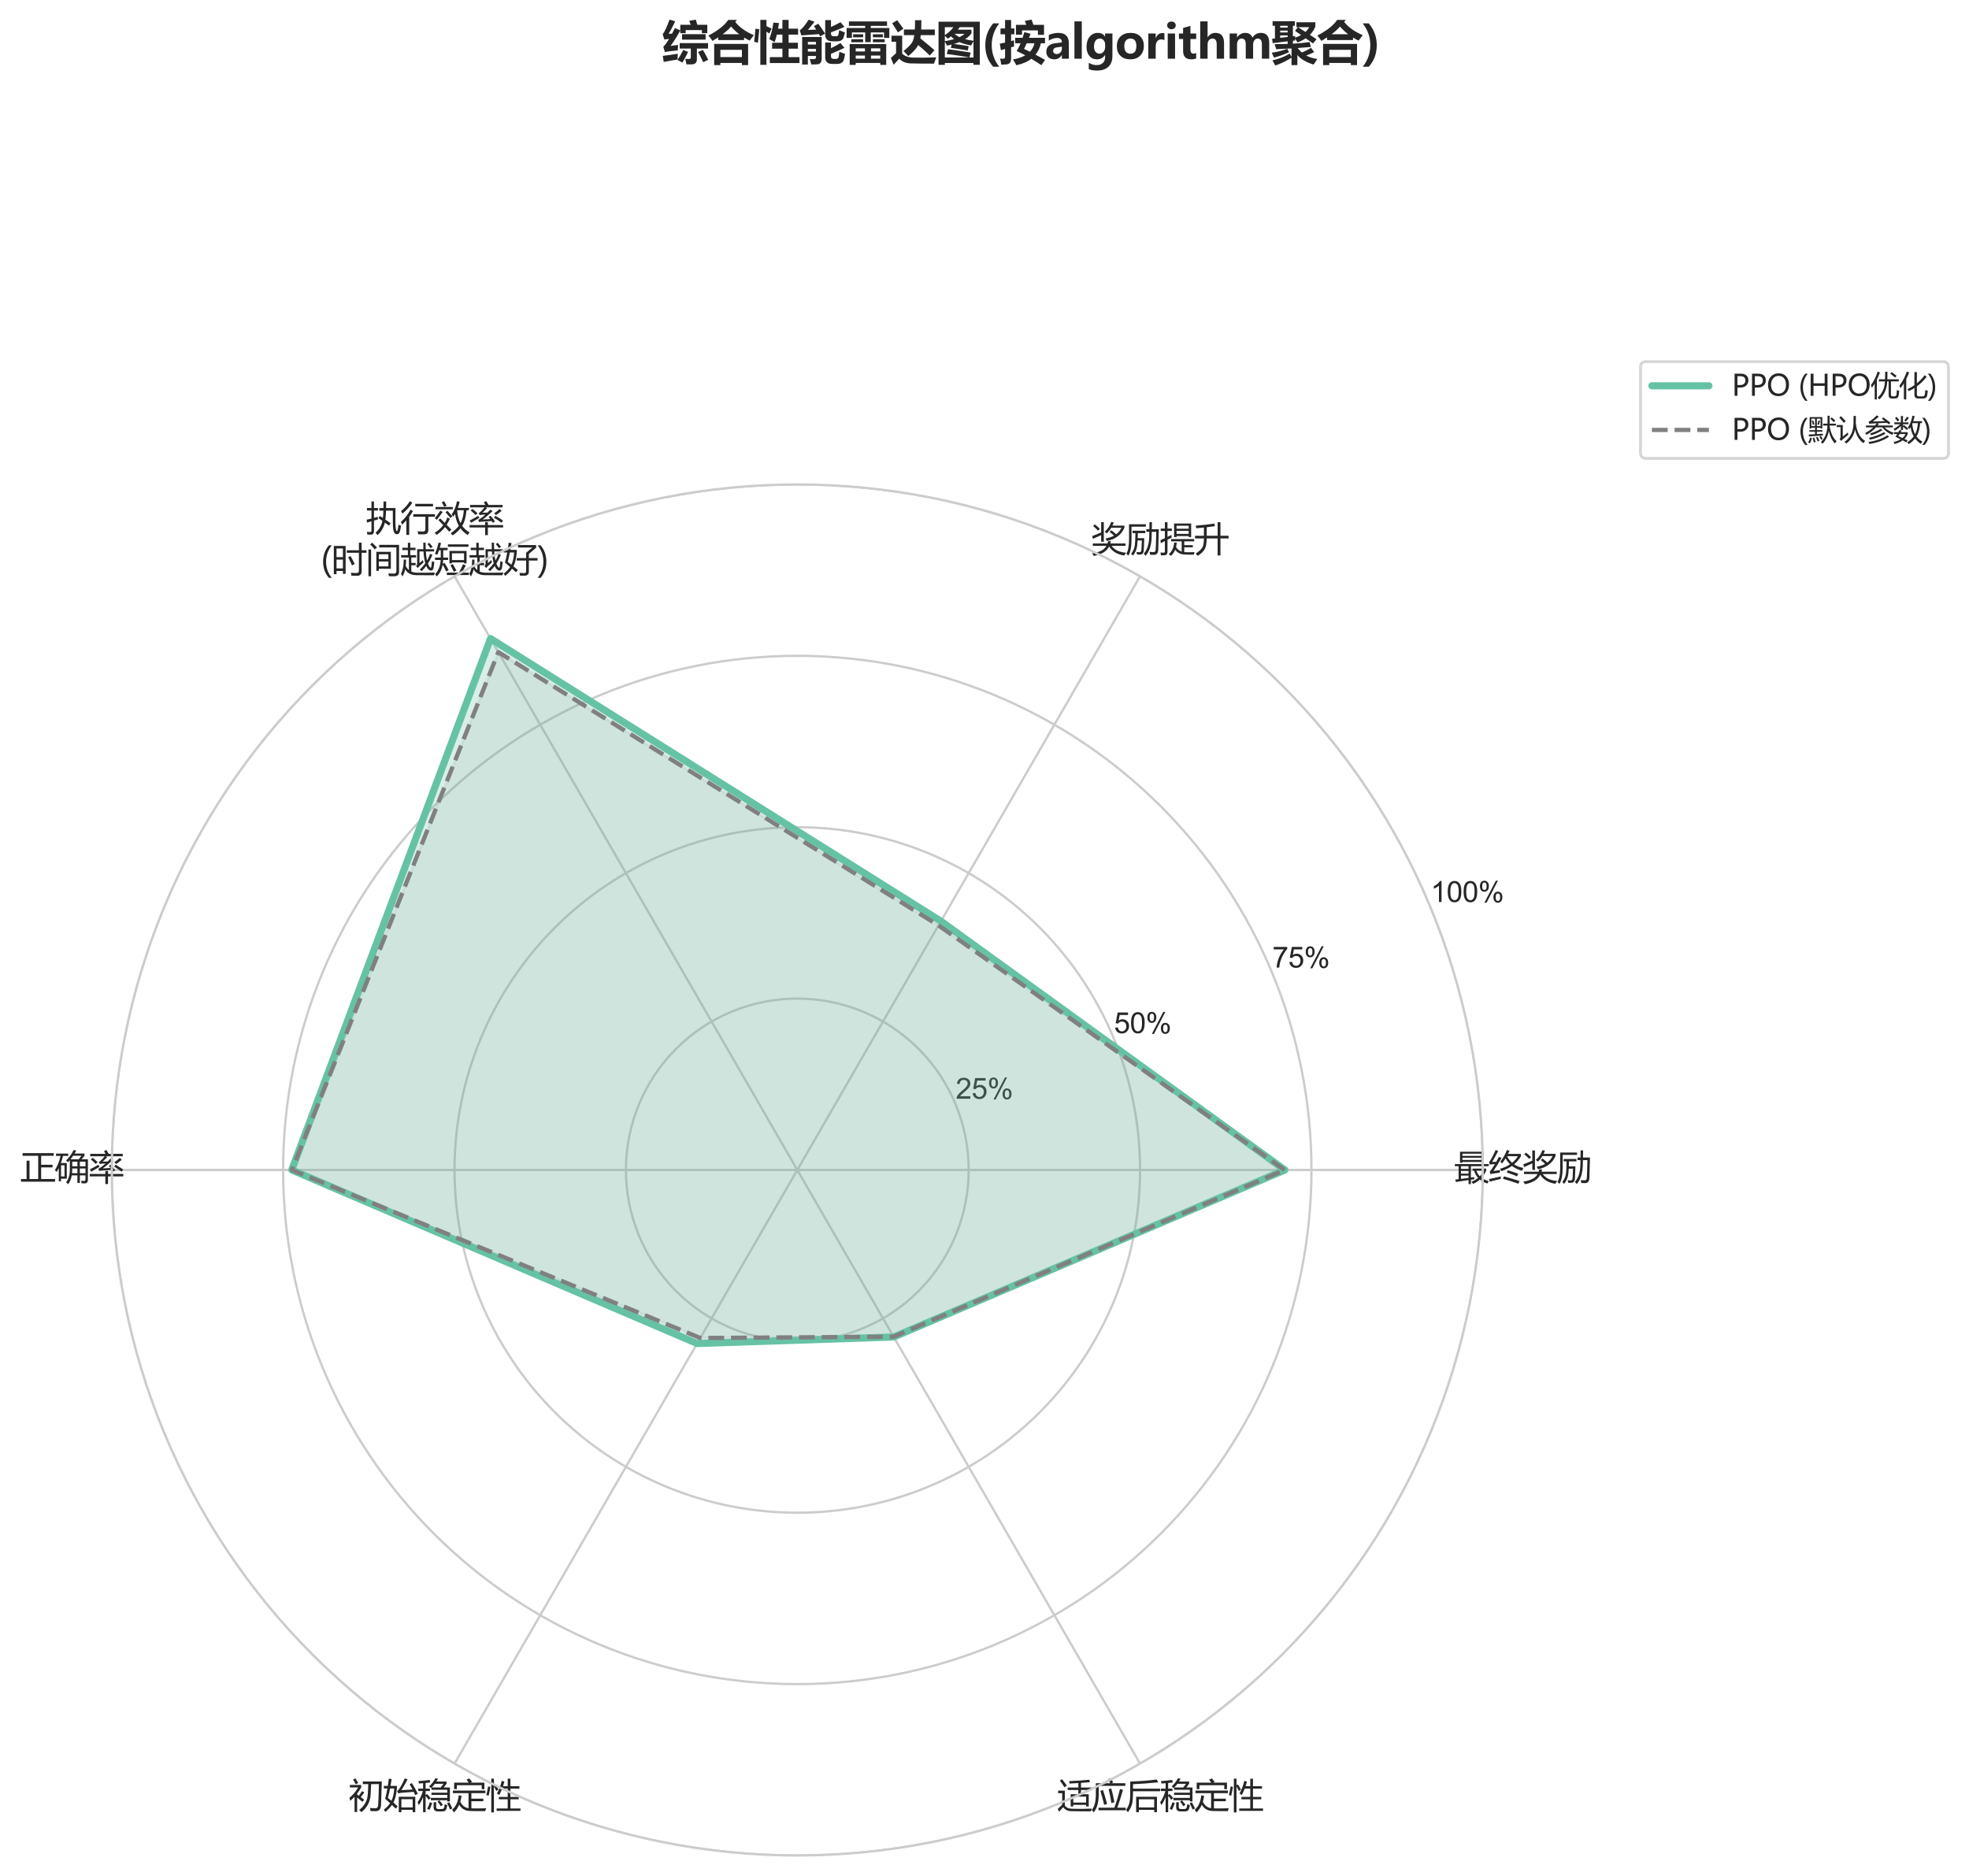 <?xml version="1.0" encoding="utf-8" standalone="no"?>
<!DOCTYPE svg PUBLIC "-//W3C//DTD SVG 1.1//EN"
  "http://www.w3.org/Graphics/SVG/1.1/DTD/svg11.dtd">
<svg xmlns:xlink="http://www.w3.org/1999/xlink" width="690.696pt" height="658.1pt" viewBox="0 0 690.696 658.1" xmlns="http://www.w3.org/2000/svg" version="1.1">
 <defs>
  <style type="text/css">*{stroke-linejoin: round; stroke-linecap: butt}</style>
 </defs>
 <g id="figure_1">
  <g id="patch_1">
   <path d="M 0 658.1 
L 690.696 658.1 
L 690.696 0 
L 0 0 
z
" style="fill: #ffffff"/>
  </g>
  <g id="axes_1">
   <g id="patch_2">
    <path d="M 520.16 410.42 
C 520.16 378.84 513.94 347.568 501.855 318.392 
C 489.77 289.217 472.055 262.705 449.725 240.375 
C 427.395 218.045 400.883 200.33 371.708 188.245 
C 342.532 176.16 311.26 169.94 279.68 169.94 
C 248.1 169.94 216.828 176.16 187.652 188.245 
C 158.477 200.33 131.965 218.045 109.635 240.375 
C 87.305 262.705 69.59 289.217 57.505 318.392 
C 45.42 347.568 39.2 378.84 39.2 410.42 
C 39.2 442 45.42 473.272 57.505 502.448 
C 69.59 531.623 87.305 558.135 109.635 580.465 
C 131.965 602.795 158.477 620.51 187.652 632.595 
C 216.828 644.68 248.1 650.9 279.68 650.9 
C 311.26 650.9 342.532 644.68 371.708 632.595 
C 400.883 620.51 427.395 602.795 449.725 580.465 
C 472.055 558.135 489.77 531.623 501.855 502.448 
C 513.94 473.272 520.16 442 520.16 410.42 
M 279.68 410.42 
C 279.68 410.42 279.68 410.42 279.68 410.42 
C 279.68 410.42 279.68 410.42 279.68 410.42 
C 279.68 410.42 279.68 410.42 279.68 410.42 
C 279.68 410.42 279.68 410.42 279.68 410.42 
C 279.68 410.42 279.68 410.42 279.68 410.42 
C 279.68 410.42 279.68 410.42 279.68 410.42 
C 279.68 410.42 279.68 410.42 279.68 410.42 
C 279.68 410.42 279.68 410.42 279.68 410.42 
C 279.68 410.42 279.68 410.42 279.68 410.42 
C 279.68 410.42 279.68 410.42 279.68 410.42 
C 279.68 410.42 279.68 410.42 279.68 410.42 
C 279.68 410.42 279.68 410.42 279.68 410.42 
C 279.68 410.42 279.68 410.42 279.68 410.42 
C 279.68 410.42 279.68 410.42 279.68 410.42 
C 279.68 410.42 279.68 410.42 279.68 410.42 
C 279.68 410.42 279.68 410.42 279.68 410.42 
z
" style="fill: #ffffff"/>
   </g>
   <g id="matplotlib.axis_1">
    <g id="xtick_1">
     <g id="line2d_1">
      <path d="M 279.68 410.42 
L 520.16 410.42 
" clip-path="url(#pde0ff5312b)" style="fill: none; stroke: #cccccc; stroke-width: 0.8; stroke-linecap: round"/>
     </g>
     <g id="text_1">
      <!-- 最终奖励 -->
      <g style="fill: #262626" transform="translate(510.16 413.725) scale(0.12 -0.12)">
       <defs>
        <path id="MicrosoftYaHei-6700" d="M 169 -28 
Q 475 3 781 38 
L 781 2416 
L 94 2416 
L 94 2791 
L 6288 2791 
L 6288 2416 
L 3025 2416 
L 3025 331 
Q 3325 375 3625 422 
Q 3619 309 3631 22 
Q 3338 -19 3025 -63 
L 3025 -859 
L 2600 -859 
L 2600 -125 
Q 1525 -278 281 -472 
L 169 -28 
z
M 1038 5053 
L 5363 5053 
L 5363 3047 
L 4925 3047 
L 4925 3191 
L 1475 3191 
L 1475 3047 
L 1038 3047 
L 1038 5053 
z
M 3338 1609 
L 3338 1972 
L 5819 1972 
L 5819 1609 
Q 5500 844 4981 278 
Q 5516 -113 6306 -316 
Q 6144 -553 6025 -753 
Q 5219 -488 4666 -34 
Q 4128 -516 3413 -822 
Q 3306 -634 3125 -428 
Q 3834 -156 4347 266 
Q 3825 825 3603 1609 
L 3338 1609 
z
M 1475 3553 
L 4925 3553 
L 4925 3953 
L 1475 3953 
L 1475 3553 
z
M 4925 4691 
L 1475 4691 
L 1475 4291 
L 4925 4291 
L 4925 4691 
z
M 5344 1609 
L 4025 1609 
Q 4222 994 4659 556 
Q 5094 1013 5344 1609 
z
M 2600 269 
L 2600 691 
L 1206 691 
L 1206 88 
Q 1913 172 2600 269 
z
M 1206 1916 
L 2600 1916 
L 2600 2416 
L 1206 2416 
L 1206 1916 
z
M 1206 1053 
L 2600 1053 
L 2600 1553 
L 1206 1553 
L 1206 1053 
z
" transform="scale(0.016)"/>
        <path id="MicrosoftYaHei-7ec8" d="M 2156 3234 
Q 2944 4253 3356 5366 
L 3825 5209 
Q 3700 4925 3563 4653 
L 5906 4653 
L 5906 4209 
Q 5425 3378 4663 2750 
Q 5381 2259 6350 2097 
Q 6219 1797 6131 1566 
Q 5038 1875 4278 2456 
Q 3447 1878 2331 1503 
Q 2231 1734 2113 1941 
Q 3156 2238 3931 2756 
Q 3434 3228 3119 3847 
Q 2816 3350 2469 2903 
Q 2350 3041 2156 3234 
z
M 888 1528 
Q 1413 1603 2113 1709 
Q 2075 1466 2056 1241 
Q 1344 1141 319 978 
L 219 1434 
Q 594 1828 1163 2794 
Q 506 2753 219 2728 
L 100 3153 
Q 663 3897 1288 5366 
L 1763 5178 
Q 1156 3991 656 3191 
Q 1047 3200 1403 3209 
Q 1638 3625 1900 4122 
L 2369 3916 
Q 1463 2347 888 1528 
z
M 2625 109 
L 2819 547 
Q 3969 234 5675 -297 
L 5444 -791 
Q 3850 -222 2625 109 
z
M 5356 4234 
L 3372 4234 
Q 3750 3513 4303 3028 
Q 4938 3541 5356 4234 
z
M 88 66 
Q 1069 259 2250 547 
Q 2231 203 2231 78 
Q 1375 -109 225 -416 
L 88 66 
z
M 3338 1247 
L 3525 1666 
Q 4469 1384 5413 1047 
L 5206 553 
Q 4275 953 3338 1247 
z
" transform="scale(0.016)"/>
        <path id="MicrosoftYaHei-5956" d="M 6306 -284 
Q 6119 -528 5944 -803 
Q 4031 -491 3197 859 
Q 2550 -472 406 -878 
Q 281 -666 100 -403 
Q 2175 -84 2709 972 
L 225 972 
L 225 1403 
L 2900 1403 
Q 2969 1600 3019 1822 
L 3531 1822 
Q 3484 1603 3422 1403 
L 6200 1403 
L 6200 972 
L 3647 972 
Q 4472 -169 6306 -284 
z
M 2388 3553 
Q 3181 4228 3588 5334 
L 4056 5241 
Q 3941 4938 3803 4666 
L 5988 4666 
L 5988 4278 
Q 5181 2359 2788 1853 
Q 2706 2072 2531 2316 
Q 3434 2463 4094 2831 
Q 3688 3222 3288 3516 
L 3588 3822 
Q 4056 3481 4491 3084 
Q 5116 3550 5463 4266 
L 3588 4266 
Q 3228 3666 2763 3234 
Q 2588 3428 2388 3553 
z
M 1744 5291 
L 2231 5291 
L 2231 1728 
L 1744 1728 
L 1744 2925 
Q 1231 2694 256 2253 
L 94 2747 
Q 991 3088 1744 3425 
L 1744 5291 
z
M 281 4584 
L 588 4891 
Q 1088 4503 1513 4072 
L 1169 3741 
Q 700 4253 281 4584 
z
" transform="scale(0.016)"/>
        <path id="MicrosoftYaHei-52b1" d="M 3756 3997 
L 4303 3997 
Q 4316 4669 4319 5297 
L 4775 5297 
Q 4763 4559 4750 3997 
L 6031 3997 
Q 5963 1203 5925 278 
Q 5888 -678 5169 -678 
Q 4969 -678 4444 -666 
Q 4406 -378 4350 -134 
Q 4856 -178 5081 -178 
Q 5425 -178 5456 272 
Q 5513 1266 5563 3528 
L 4741 3528 
Q 4731 3028 4725 2716 
Q 4688 334 3600 -859 
Q 3469 -666 3281 -447 
Q 4238 634 4275 2634 
Q 4288 3091 4297 3528 
L 3756 3528 
L 3756 3997 
z
M 1225 3728 
L 3563 3728 
L 3563 3291 
L 2194 3291 
Q 2184 2784 2172 2372 
L 3375 2372 
Q 3319 766 3275 91 
Q 3206 -628 2581 -628 
Q 2406 -628 2050 -622 
Q 2013 -416 1956 -159 
Q 2306 -197 2475 -197 
Q 2819 -203 2850 216 
Q 2894 797 2931 1959 
L 2153 1959 
Q 2125 1378 2081 1034 
Q 1969 -3 1300 -828 
Q 1175 -659 981 -453 
Q 1531 209 1644 1097 
Q 1728 1641 1756 3291 
L 1225 3291 
L 1225 3728 
z
M 1044 4472 
L 1044 2166 
Q 1044 147 475 -809 
Q 306 -647 94 -478 
Q 588 341 588 2184 
L 588 4909 
L 3663 4909 
L 3663 4472 
L 1044 4472 
z
" transform="scale(0.016)"/>
       </defs>
       <use xlink:href="#MicrosoftYaHei-6700"/>
       <use xlink:href="#MicrosoftYaHei-7ec8" transform="translate(100 0)"/>
       <use xlink:href="#MicrosoftYaHei-5956" transform="translate(200 0)"/>
       <use xlink:href="#MicrosoftYaHei-52b1" transform="translate(300 0)"/>
      </g>
     </g>
    </g>
    <g id="xtick_2">
     <g id="line2d_2">
      <path d="M 279.68 410.42 
L 399.92 202.158 
" clip-path="url(#pde0ff5312b)" style="fill: none; stroke: #cccccc; stroke-width: 0.8; stroke-linecap: round"/>
     </g>
     <g id="text_2">
      <!-- 奖励提升 -->
      <g style="fill: #262626" transform="translate(382.92 193.339) scale(0.12 -0.12)">
       <defs>
        <path id="MicrosoftYaHei-63d0" d="M 2569 5041 
L 5688 5041 
L 5688 2572 
L 5238 2572 
L 5238 2753 
L 3019 2753 
L 3019 2572 
L 2569 2572 
L 2569 5041 
z
M 1594 -559 
Q 2475 178 2581 1553 
L 3050 1553 
Q 3019 1116 2922 734 
Q 3319 128 3956 -84 
L 3956 1797 
L 2025 1797 
L 2025 2209 
L 6238 2209 
L 6238 1797 
L 4425 1797 
L 4425 1097 
L 5994 1097 
L 5994 697 
L 4425 697 
L 4425 -184 
Q 4850 -234 6313 -178 
Q 6300 -209 6169 -641 
Q 5425 -659 4625 -622 
Q 3363 -606 2769 266 
Q 2506 -388 2006 -853 
Q 1819 -697 1594 -559 
z
M 81 2003 
Q 481 2175 888 2366 
L 888 3697 
L 131 3697 
L 131 4122 
L 888 4122 
L 888 5284 
L 1363 5284 
L 1363 4122 
L 2163 4122 
L 2163 3697 
L 1363 3697 
L 1363 2597 
Q 1722 2775 2081 2972 
Q 2100 2728 2131 2472 
Q 1747 2281 1363 2088 
L 1363 -91 
Q 1363 -697 900 -747 
Q 575 -778 169 -766 
Q 131 -503 88 -247 
Q 431 -284 675 -284 
Q 888 -284 888 -53 
L 888 1844 
Q 513 1650 144 1453 
L 81 2003 
z
M 3019 3153 
L 5238 3153 
L 5238 3703 
L 3019 3703 
L 3019 3153 
z
M 5238 4641 
L 3019 4641 
L 3019 4097 
L 5238 4097 
L 5238 4641 
z
" transform="scale(0.016)"/>
        <path id="MicrosoftYaHei-5347" d="M 144 2809 
L 1769 2809 
L 1769 4309 
Q 1113 4244 369 4184 
Q 338 4403 281 4659 
Q 2238 4803 3663 5047 
L 3781 4566 
Q 3106 4459 2281 4366 
L 2281 2809 
L 4275 2809 
L 4275 5284 
L 4788 5284 
L 4788 2809 
L 6275 2809 
L 6275 2322 
L 4788 2322 
L 4788 -784 
L 4275 -784 
L 4275 2322 
L 2278 2322 
Q 2263 1019 1956 441 
Q 1619 -241 625 -866 
Q 513 -716 275 -428 
Q 1213 153 1500 709 
Q 1756 1169 1769 2322 
L 144 2322 
L 144 2809 
z
" transform="scale(0.016)"/>
       </defs>
       <use xlink:href="#MicrosoftYaHei-5956"/>
       <use xlink:href="#MicrosoftYaHei-52b1" transform="translate(100 0)"/>
       <use xlink:href="#MicrosoftYaHei-63d0" transform="translate(200 0)"/>
       <use xlink:href="#MicrosoftYaHei-5347" transform="translate(300 0)"/>
      </g>
     </g>
    </g>
    <g id="xtick_3">
     <g id="line2d_3">
      <path d="M 279.68 410.42 
L 159.44 202.158 
" clip-path="url(#pde0ff5312b)" style="fill: none; stroke: #cccccc; stroke-width: 0.8; stroke-linecap: round"/>
     </g>
     <g id="text_3">
      <!-- 执行效率 -->
      <g style="fill: #262626" transform="translate(128.44 186.091) scale(0.12 -0.12)">
       <defs>
        <path id="MicrosoftYaHei-6267" d="M 2225 2272 
L 2519 2647 
Q 2788 2472 3059 2294 
Q 3128 2856 3147 3622 
L 2406 3622 
L 2406 4097 
L 3156 4097 
Q 3169 4672 3175 5303 
L 3663 5303 
Q 3656 4653 3644 4097 
L 5363 4097 
Q 5350 3228 5344 2341 
Q 5319 616 5488 34 
Q 5531 -103 5618 -103 
Q 5706 -103 5744 59 
Q 5831 409 5913 1059 
Q 6156 934 6375 878 
Q 6288 253 6175 -159 
Q 6025 -691 5613 -691 
Q 5194 -691 5013 -103 
Q 4869 397 4875 1847 
Q 4869 2672 4869 3622 
L 3634 3622 
Q 3616 2709 3513 1988 
Q 3994 1663 4481 1322 
L 4163 891 
Q 3791 1172 3416 1444 
Q 3113 100 2088 -847 
Q 1931 -634 1713 -422 
Q 2725 506 2975 1756 
Q 2600 2019 2225 2272 
z
M 88 1966 
Q 525 2069 969 2181 
L 969 3647 
L 144 3647 
L 144 4097 
L 969 4097 
L 969 5303 
L 1431 5303 
L 1431 4097 
L 2163 4097 
L 2163 3647 
L 1431 3647 
L 1431 2303 
Q 1772 2394 2113 2491 
Q 2125 2216 2156 2016 
L 1431 1813 
L 1431 -78 
Q 1431 -759 875 -759 
Q 606 -759 219 -747 
Q 194 -516 138 -247 
Q 538 -291 694 -291 
Q 969 -291 969 3 
L 969 1678 
Q 559 1559 150 1441 
L 88 1966 
z
" transform="scale(0.016)"/>
        <path id="MicrosoftYaHei-884c" d="M 2363 2978 
L 6319 2978 
L 6319 2509 
L 5106 2509 
L 5106 66 
Q 5106 -709 4325 -709 
Q 3800 -709 3256 -703 
Q 3219 -453 3163 -141 
Q 3650 -191 4144 -191 
Q 4575 -191 4575 234 
L 4575 2509 
L 2363 2509 
L 2363 2978 
z
M 100 1578 
Q 1069 2372 1863 3809 
L 2300 3541 
Q 1978 2984 1619 2500 
L 1619 -809 
L 1100 -809 
L 1100 1856 
Q 725 1431 319 1072 
Q 219 1334 100 1578 
z
M 2725 4866 
L 5969 4866 
L 5969 4397 
L 2725 4397 
L 2725 4866 
z
M 131 3559 
Q 1125 4328 1731 5347 
L 2181 5072 
Q 1456 3959 381 3078 
Q 269 3316 131 3559 
z
" transform="scale(0.016)"/>
        <path id="MicrosoftYaHei-6548" d="M 4088 5334 
L 4581 5253 
Q 4453 4653 4259 4122 
L 6269 4122 
L 6269 3697 
L 5838 3697 
Q 5672 1869 5050 841 
Q 5572 128 6388 -347 
Q 6188 -622 6050 -841 
Q 5250 -313 4728 391 
Q 4153 -328 3300 -891 
Q 3163 -709 2944 -497 
Q 3872 125 4428 853 
Q 3897 1797 3753 3025 
Q 3603 2766 3431 2528 
Q 3300 2716 3119 2928 
Q 3844 3941 4088 5334 
z
M 694 1909 
L 1031 2203 
Q 1456 1800 1863 1394 
Q 2138 1847 2350 2378 
L 2800 2141 
Q 2538 1550 2209 1047 
Q 2659 591 3088 134 
L 2669 -222 
Q 2275 225 1913 625 
Q 1250 -238 356 -809 
Q 238 -641 31 -397 
Q 947 128 1584 981 
Q 1113 1491 694 1909 
z
M 5344 3697 
L 4125 3697 
Q 4222 2322 4741 1338 
Q 5263 2306 5344 3697 
z
M 175 4297 
L 3325 4297 
L 3325 3872 
L 175 3872 
L 175 4297 
z
M 1063 3628 
L 1475 3372 
Q 963 2641 413 1953 
Q 256 2084 44 2241 
Q 506 2797 1063 3628 
z
M 2344 3609 
Q 2744 3197 3263 2591 
L 2894 2278 
Q 2506 2759 2006 3341 
L 2344 3609 
z
M 1306 5141 
L 1731 5359 
Q 1988 4953 2206 4547 
L 1769 4322 
Q 1544 4772 1306 5141 
z
" transform="scale(0.016)"/>
        <path id="MicrosoftYaHei-7387" d="M 2525 2009 
Q 2622 2016 3928 2081 
Q 3772 2300 3625 2491 
L 3963 2703 
Q 4413 2203 4794 1653 
L 4394 1403 
Q 4284 1569 4178 1725 
Q 2991 1659 2213 1597 
Q 2075 1584 1881 1541 
L 1725 1966 
Q 1913 2028 2006 2084 
Q 2534 2441 3050 2913 
Q 2597 2894 2275 2866 
Q 2144 2847 1988 2809 
L 1800 3191 
Q 1956 3247 2088 3366 
Q 2509 3722 2875 4228 
L 231 4228 
L 231 4666 
L 3031 4666 
Q 2878 4944 2744 5153 
L 3194 5372 
Q 3438 5000 3616 4666 
L 6175 4666 
L 6175 4228 
L 3053 4228 
L 3350 4072 
Q 2844 3553 2494 3247 
Q 2850 3256 3425 3269 
Q 3675 3519 3925 3797 
L 4356 3547 
Q 3363 2603 2525 2009 
z
M 144 991 
L 2994 991 
L 2994 1541 
L 3488 1541 
L 3488 991 
L 6275 991 
L 6275 553 
L 3488 553 
L 3488 -853 
L 2994 -853 
L 2994 553 
L 144 553 
L 144 991 
z
M 1719 2672 
L 1944 2303 
Q 1200 1866 425 1409 
L 163 1828 
Q 813 2134 1719 2672 
z
M 4856 2678 
Q 5750 2172 6250 1816 
L 5975 1409 
Q 5331 1909 4600 2341 
L 4856 2678 
z
M 5994 3591 
Q 5519 3178 4963 2809 
L 4644 3141 
Q 5244 3534 5638 3928 
L 5994 3591 
z
M 363 3634 
L 681 3941 
Q 1200 3528 1588 3159 
L 1238 2816 
Q 875 3197 363 3634 
z
" transform="scale(0.016)"/>
       </defs>
       <use xlink:href="#MicrosoftYaHei-6267"/>
       <use xlink:href="#MicrosoftYaHei-884c" transform="translate(100 0)"/>
       <use xlink:href="#MicrosoftYaHei-6548" transform="translate(200 0)"/>
       <use xlink:href="#MicrosoftYaHei-7387" transform="translate(300 0)"/>
      </g>
      <!-- (时间越短越好) -->
      <g style="fill: #262626" transform="translate(112.431 200.586) scale(0.12 -0.12)">
       <defs>
        <path id="MicrosoftYaHei-28" d="M 1531 -1100 
Q 478 100 478 1847 
Q 478 3594 1531 4841 
L 2072 4841 
Q 1016 3544 1016 1853 
Q 1016 166 2066 -1100 
L 1531 -1100 
z
" transform="scale(0.016)"/>
        <path id="MicrosoftYaHei-65f6" d="M 344 4728 
L 2500 4728 
L 2500 -366 
L 2006 -366 
L 2006 153 
L 838 153 
L 838 -441 
L 344 -441 
L 344 4728 
z
M 2706 3941 
L 4925 3941 
L 4925 5322 
L 5425 5322 
L 5425 3941 
L 6313 3941 
L 6313 3478 
L 5425 3478 
L 5425 116 
Q 5425 -722 4625 -722 
Q 4263 -722 3563 -703 
Q 3531 -478 3463 -178 
Q 4119 -228 4488 -228 
Q 4925 -228 4925 216 
L 4925 3478 
L 2706 3478 
L 2706 3941 
z
M 838 616 
L 2006 616 
L 2006 2234 
L 838 2234 
L 838 616 
z
M 2006 4266 
L 838 4266 
L 838 2684 
L 2006 2684 
L 2006 4266 
z
M 3406 2878 
Q 3906 1966 4163 1422 
Q 4000 1347 3663 1172 
Q 3419 1766 2963 2653 
L 3406 2878 
z
" transform="scale(0.016)"/>
        <path id="MicrosoftYaHei-95f4" d="M 1863 3647 
L 4513 3647 
L 4513 553 
L 2313 553 
L 2313 166 
L 1863 166 
L 1863 3647 
z
M 2388 4453 
L 2388 4922 
L 6013 4922 
L 6013 -28 
Q 6013 -816 5119 -816 
Q 4756 -816 4169 -803 
Q 4144 -616 4069 -297 
Q 4588 -334 5056 -334 
Q 5525 -334 5525 122 
L 5525 4453 
L 2388 4453 
z
M 419 4084 
L 906 4084 
L 906 -816 
L 419 -816 
L 419 4084 
z
M 2313 997 
L 4063 997 
L 4063 1884 
L 2313 1884 
L 2313 997 
z
M 4063 3203 
L 2313 3203 
L 2313 2328 
L 4063 2328 
L 4063 3203 
z
M 744 5003 
L 1100 5322 
Q 1575 4872 1981 4447 
L 1575 4091 
Q 1194 4541 744 5003 
z
" transform="scale(0.016)"/>
        <path id="MicrosoftYaHei-8d8a" d="M 119 -334 
Q 600 534 619 2241 
L 1050 2216 
Q 1044 1597 981 1072 
Q 1206 606 1563 316 
L 1563 2616 
L 138 2616 
L 138 3047 
L 1375 3047 
L 1375 3966 
L 356 3966 
L 356 4397 
L 1375 4397 
L 1375 5303 
L 1813 5303 
L 1813 4397 
L 2775 4397 
L 2775 3966 
L 1813 3966 
L 1813 3047 
L 2875 3047 
L 2875 2616 
L 2000 2616 
L 2000 1628 
L 2800 1628 
L 2800 1197 
L 2000 1197 
L 2000 47 
Q 2459 -159 3069 -166 
Q 4519 -184 6313 -141 
Q 6200 -422 6138 -634 
Q 4363 -634 2938 -616 
Q 1456 -594 881 463 
Q 716 -338 381 -853 
Q 256 -559 119 -334 
z
M 3550 409 
Q 4125 956 4553 1563 
Q 4303 2409 4228 3716 
L 3494 3716 
L 3494 1591 
Q 3775 1834 4131 2159 
Q 4169 1916 4225 1697 
Q 3856 1384 3481 1028 
Q 3344 897 3188 697 
L 2875 1016 
Q 3069 1266 3069 1622 
L 3069 4128 
L 4206 4128 
Q 4188 4709 4188 5322 
L 4613 5322 
Q 4606 4753 4631 4128 
L 6175 4128 
L 6175 3716 
L 4653 3716 
Q 4700 2753 4872 2050 
Q 5219 2641 5438 3284 
L 5856 3109 
Q 5516 2241 5038 1506 
Q 5159 1181 5319 934 
Q 5431 747 5538 747 
Q 5631 747 5669 978 
Q 5725 1378 5775 1941 
Q 6063 1834 6206 1784 
Q 6138 1103 6075 766 
Q 5981 228 5600 228 
Q 5263 228 5013 578 
Q 4856 788 4731 1069 
Q 4347 553 3888 116 
Q 3769 259 3550 409 
z
M 4950 5066 
L 5275 5303 
Q 5544 5009 5894 4572 
L 5525 4316 
Q 5206 4766 4950 5066 
z
" transform="scale(0.016)"/>
        <path id="MicrosoftYaHei-77ed" d="M 2719 3816 
L 5844 3816 
L 5844 1541 
L 5388 1541 
L 5388 1716 
L 3175 1716 
L 3175 1541 
L 2719 1541 
L 2719 3816 
z
M 81 2591 
L 1131 2591 
L 1131 3947 
L 819 3947 
Q 666 3488 500 3116 
Q 238 3222 63 3278 
Q 469 4178 738 5341 
L 1188 5247 
Q 1075 4784 953 4378 
L 2388 4378 
L 2388 3947 
L 1581 3947 
L 1581 2591 
L 2475 2591 
L 2475 2159 
L 1572 2159 
Q 1556 1797 1506 1466 
L 1819 1634 
Q 2194 1041 2581 303 
L 2125 53 
Q 1850 656 1478 1300 
Q 1234 -28 406 -834 
Q 281 -666 88 -441 
Q 1028 522 1119 2159 
L 81 2159 
L 81 2591 
z
M 5388 3384 
L 3175 3384 
L 3175 2147 
L 5388 2147 
L 5388 3384 
z
M 2238 -153 
L 4463 -153 
Q 4903 678 5200 1391 
L 5713 1153 
Q 5331 459 4975 -153 
L 6269 -153 
L 6269 -591 
L 2238 -591 
L 2238 -153 
z
M 2438 5009 
L 6194 5009 
L 6194 4572 
L 2438 4572 
L 2438 5009 
z
M 2906 1184 
L 3325 1409 
Q 3694 809 3988 241 
L 3519 -3 
Q 3213 647 2906 1184 
z
" transform="scale(0.016)"/>
        <path id="MicrosoftYaHei-597d" d="M 2725 322 
L 2356 -72 
Q 1997 259 1653 569 
Q 1184 -141 413 -741 
Q 281 -547 125 -334 
Q 869 206 1303 881 
Q 816 1309 363 1684 
Q 588 2478 775 3534 
L 113 3534 
L 113 4003 
L 853 4003 
Q 953 4622 1044 5322 
L 1550 5253 
Q 1438 4566 1338 4003 
L 2519 4003 
L 2519 3597 
Q 2378 1894 1906 994 
Q 2319 663 2725 322 
z
M 2513 2509 
L 4231 2509 
L 4231 3484 
Q 4850 4009 5363 4434 
L 2738 4434 
L 2738 4891 
L 6056 4891 
L 6056 4397 
Q 5381 3822 4725 3266 
L 4725 2509 
L 6313 2509 
L 6313 2053 
L 4725 2053 
L 4725 53 
Q 4725 -709 3919 -709 
Q 3656 -709 3100 -697 
Q 3069 -459 3019 -191 
Q 3581 -241 3850 -247 
Q 4231 -247 4231 122 
L 4231 2053 
L 2513 2053 
L 2513 2509 
z
M 2038 3534 
L 1253 3534 
Q 1031 2341 869 1816 
Q 1200 1556 1531 1294 
Q 1953 2166 2038 3534 
z
" transform="scale(0.016)"/>
        <path id="MicrosoftYaHei-29" d="M 78 -1100 
Q 1131 163 1131 1853 
Q 1131 3547 72 4841 
L 616 4841 
Q 1672 3603 1672 1847 
Q 1672 91 616 -1100 
L 78 -1100 
z
" transform="scale(0.016)"/>
       </defs>
       <use xlink:href="#MicrosoftYaHei-28"/>
       <use xlink:href="#MicrosoftYaHei-65f6" transform="translate(33.398 0)"/>
       <use xlink:href="#MicrosoftYaHei-95f4" transform="translate(133.398 0)"/>
       <use xlink:href="#MicrosoftYaHei-8d8a" transform="translate(233.398 0)"/>
       <use xlink:href="#MicrosoftYaHei-77ed" transform="translate(333.398 0)"/>
       <use xlink:href="#MicrosoftYaHei-8d8a" transform="translate(433.398 0)"/>
       <use xlink:href="#MicrosoftYaHei-597d" transform="translate(533.398 0)"/>
       <use xlink:href="#MicrosoftYaHei-29" transform="translate(633.398 0)"/>
      </g>
     </g>
    </g>
    <g id="xtick_4">
     <g id="line2d_4">
      <path d="M 279.68 410.42 
L 39.2 410.42 
" clip-path="url(#pde0ff5312b)" style="fill: none; stroke: #cccccc; stroke-width: 0.8; stroke-linecap: round"/>
     </g>
     <g id="text_4">
      <!-- 正确率 -->
      <g style="fill: #262626" transform="translate(7.2 413.725) scale(0.12 -0.12)">
       <defs>
        <path id="MicrosoftYaHei-6b63" d="M 88 66 
L 1106 66 
L 1106 3416 
L 1644 3416 
L 1644 66 
L 3231 66 
L 3231 4309 
L 375 4309 
L 375 4797 
L 6063 4797 
L 6063 4309 
L 3769 4309 
L 3769 2672 
L 5850 2672 
L 5850 2191 
L 3769 2191 
L 3769 66 
L 6313 66 
L 6313 -422 
L 88 -422 
L 88 66 
z
" transform="scale(0.016)"/>
        <path id="MicrosoftYaHei-786e" d="M 2075 3453 
Q 2956 4334 3456 5359 
L 3931 5272 
Q 3781 4991 3619 4722 
L 5438 4722 
L 5438 4328 
L 4909 3666 
L 6063 3666 
L 6063 -53 
Q 6063 -728 5475 -728 
Q 5144 -728 4906 -716 
Q 4869 -497 4813 -259 
Q 5156 -291 5331 -291 
Q 5619 -291 5619 16 
L 5619 734 
L 4588 734 
L 4588 -659 
L 4144 -659 
L 4144 734 
L 3113 734 
Q 2944 -263 2444 -884 
Q 2288 -703 2081 -509 
Q 2756 291 2756 1841 
L 2756 3506 
Q 2597 3316 2431 3134 
Q 2281 3278 2075 3453 
z
M 31 1691 
Q 741 2834 1066 4291 
L 231 4291 
L 231 4716 
L 2469 4716 
L 2469 4291 
L 1509 4291 
Q 1356 3613 1128 2991 
L 2200 2991 
L 2200 128 
L 1150 128 
L 1150 -347 
L 738 -347 
L 738 2059 
Q 559 1691 350 1347 
Q 225 1497 31 1691 
z
M 1788 541 
L 1788 2578 
L 1150 2578 
L 1150 541 
L 1788 541 
z
M 4875 4322 
L 3366 4322 
Q 3138 3981 2884 3666 
L 4384 3666 
L 4875 4322 
z
M 4588 1134 
L 5619 1134 
L 5619 1991 
L 4588 1991 
L 4588 1134 
z
M 5619 3241 
L 4588 3241 
L 4588 2391 
L 5619 2391 
L 5619 3241 
z
M 3166 1134 
L 4144 1134 
L 4144 1991 
L 3200 1991 
Q 3200 1841 3166 1134 
z
M 3200 2391 
L 4144 2391 
L 4144 3241 
L 3200 3241 
L 3200 2391 
z
" transform="scale(0.016)"/>
       </defs>
       <use xlink:href="#MicrosoftYaHei-6b63"/>
       <use xlink:href="#MicrosoftYaHei-786e" transform="translate(100 0)"/>
       <use xlink:href="#MicrosoftYaHei-7387" transform="translate(200 0)"/>
      </g>
     </g>
    </g>
    <g id="xtick_5">
     <g id="line2d_5">
      <path d="M 279.68 410.42 
L 159.44 618.682 
" clip-path="url(#pde0ff5312b)" style="fill: none; stroke: #cccccc; stroke-width: 0.8; stroke-linecap: round"/>
     </g>
     <g id="text_5">
      <!-- 初始稳定性 -->
      <g style="fill: #262626" transform="translate(122.44 634.111) scale(0.12 -0.12)">
       <defs>
        <path id="MicrosoftYaHei-521d" d="M 2513 4778 
L 5988 4778 
Q 5894 1509 5844 509 
Q 5819 -659 4844 -647 
Q 4525 -647 3925 -628 
Q 3881 -334 3825 -66 
Q 4425 -122 4788 -122 
Q 5300 -141 5325 541 
Q 5388 1522 5456 4297 
L 4038 4297 
Q 4000 3084 3944 2334 
Q 3806 403 2250 -828 
Q 2088 -634 1850 -428 
Q 3300 691 3419 2372 
Q 3491 3200 3509 4297 
L 2513 4297 
L 2513 4778 
z
M 150 3691 
L 150 4141 
L 2219 4141 
L 2219 3678 
Q 1872 3081 1481 2569 
L 1481 2375 
Q 1631 2269 1784 2163 
Q 2094 2575 2363 3022 
L 2775 2759 
Q 2506 2372 2141 1906 
Q 2453 1678 2769 1441 
L 2450 1059 
Q 1972 1453 1481 1838 
L 1481 -797 
L 1006 -797 
L 1006 1997 
Q 638 1591 231 1247 
Q 163 1491 63 1784 
Q 963 2491 1663 3691 
L 150 3691 
z
M 744 5134 
L 1181 5353 
Q 1413 4984 1669 4497 
L 1206 4259 
Q 975 4759 744 5134 
z
" transform="scale(0.016)"/>
        <path id="MicrosoftYaHei-59cb" d="M 2838 1984 
L 5850 1984 
L 5850 -828 
L 5375 -828 
L 5375 -391 
L 3313 -391 
L 3313 -834 
L 2838 -834 
L 2838 1984 
z
M 2638 222 
L 2269 -191 
Q 1928 156 1588 484 
Q 1125 -184 381 -778 
Q 250 -584 94 -372 
Q 809 156 1244 809 
Q 797 1228 350 1616 
Q 572 2456 753 3497 
L 113 3497 
L 113 3966 
L 834 3966 
Q 934 4597 1025 5297 
L 1531 5222 
Q 1428 4544 1325 3966 
L 2488 3966 
L 2488 3503 
Q 2341 1828 1863 931 
Q 2288 559 2638 222 
z
M 5225 4484 
Q 5863 3478 6325 2522 
L 5831 2291 
Q 5700 2591 5559 2884 
Q 4572 2825 3200 2697 
Q 3025 2678 2756 2591 
L 2525 3041 
Q 2744 3172 2900 3391 
Q 3406 4147 3925 5334 
L 4450 5166 
Q 3881 4078 3319 3191 
Q 4569 3269 5350 3306 
Q 5097 3803 4819 4284 
L 5225 4484 
z
M 5375 1547 
L 3313 1547 
L 3313 34 
L 5375 34 
L 5375 1547 
z
M 2006 3497 
L 1241 3497 
Q 1044 2463 850 1778 
Q 1191 1503 1497 1247 
Q 1922 2119 2006 3497 
z
" transform="scale(0.016)"/>
        <path id="MicrosoftYaHei-7a33" d="M 2444 1778 
L 5450 1778 
L 5450 2316 
L 2563 2316 
L 2563 2728 
L 5450 2728 
L 5450 3259 
L 2575 3259 
L 2575 3653 
L 2488 3566 
Q 2331 3716 2119 3878 
Q 2831 4522 3275 5366 
L 3763 5272 
Q 3616 5009 3456 4766 
L 5313 4766 
L 5313 4359 
Q 5063 4022 4800 3684 
L 5925 3684 
L 5925 1128 
L 5450 1128 
L 5450 1353 
L 2444 1353 
L 2444 1778 
z
M 31 991 
Q 619 1803 988 3034 
L 144 3034 
L 144 3472 
L 1025 3472 
L 1025 4466 
Q 653 4431 269 4403 
Q 238 4603 181 4853 
Q 1200 4916 2231 5059 
L 2331 4597 
Q 1916 4550 1488 4506 
L 1488 3472 
L 2269 3472 
L 2269 3034 
L 1488 3034 
L 1488 2288 
L 1744 2491 
Q 2100 2128 2413 1741 
L 2044 1434 
Q 1772 1822 1488 2144 
L 1488 -834 
L 1025 -834 
L 1025 1938 
Q 703 1072 244 466 
Q 150 728 31 991 
z
M 2950 991 
L 3425 991 
L 3425 97 
Q 3425 -259 3825 -259 
L 4425 -259 
Q 4819 -259 4888 53 
Q 4944 297 4981 634 
Q 5188 541 5456 447 
Q 5394 128 5319 -147 
Q 5181 -691 4563 -691 
L 3731 -691 
Q 2950 -691 2950 72 
L 2950 991 
z
M 4744 4353 
L 3172 4353 
Q 2903 3991 2603 3684 
L 4259 3684 
Q 4525 4038 4744 4353 
z
M 2275 991 
L 2694 841 
Q 2481 178 2200 -409 
Q 2000 -303 1769 -216 
Q 2069 322 2275 991 
z
M 5419 797 
L 5825 978 
Q 6175 309 6388 -147 
L 5956 -353 
Q 5750 153 5419 797 
z
M 3663 1097 
L 4000 1334 
Q 4369 909 4650 522 
L 4269 253 
Q 3994 691 3663 1097 
z
" transform="scale(0.016)"/>
        <path id="MicrosoftYaHei-5b9a" d="M 81 -384 
Q 1119 509 1281 2241 
L 1806 2159 
Q 1731 1581 1578 1081 
Q 2063 50 3081 -103 
L 3081 2647 
L 225 2647 
L 225 3116 
L 6163 3116 
L 6163 2647 
L 3600 2647 
L 3600 1634 
L 5775 1634 
L 5775 1172 
L 3600 1172 
L 3600 -138 
Q 4844 -169 6306 -116 
Q 6200 -359 6125 -634 
Q 4594 -653 3450 -616 
Q 2041 -616 1378 528 
Q 1022 -300 413 -872 
Q 269 -628 81 -384 
z
M 450 4566 
L 3116 4566 
Q 2931 4834 2725 5091 
L 3200 5347 
Q 3444 5066 3731 4716 
L 3450 4566 
L 5981 4566 
L 5981 3378 
L 5488 3378 
L 5488 4097 
L 944 4097 
L 944 3384 
L 450 3384 
L 450 4566 
z
" transform="scale(0.016)"/>
        <path id="MicrosoftYaHei-6027" d="M 1963 -153 
L 3988 -153 
L 3988 1522 
L 2375 1522 
L 2375 1959 
L 3988 1959 
L 3988 3472 
L 2975 3472 
Q 2744 2878 2438 2291 
Q 2169 2509 2019 2578 
Q 2644 3709 2894 4891 
L 3388 4759 
Q 3281 4328 3138 3909 
L 3988 3909 
L 3988 5284 
L 4481 5284 
L 4481 3909 
L 6125 3909 
L 6125 3472 
L 4481 3472 
L 4481 1959 
L 6000 1959 
L 6000 1522 
L 4481 1522 
L 4481 -153 
L 6319 -153 
L 6319 -591 
L 1963 -591 
L 1963 -153 
z
M 988 5291 
L 1469 5291 
L 1469 4091 
L 1738 4241 
Q 2063 3734 2294 3291 
L 1906 3041 
Q 1688 3503 1469 3859 
L 1469 -872 
L 988 -872 
L 988 5291 
z
M 406 3878 
L 819 3784 
Q 706 3028 506 2178 
Q 338 2241 75 2297 
Q 263 2978 406 3878 
z
" transform="scale(0.016)"/>
       </defs>
       <use xlink:href="#MicrosoftYaHei-521d"/>
       <use xlink:href="#MicrosoftYaHei-59cb" transform="translate(100 0)"/>
       <use xlink:href="#MicrosoftYaHei-7a33" transform="translate(200 0)"/>
       <use xlink:href="#MicrosoftYaHei-5b9a" transform="translate(300 0)"/>
       <use xlink:href="#MicrosoftYaHei-6027" transform="translate(400 0)"/>
      </g>
     </g>
    </g>
    <g id="xtick_6">
     <g id="line2d_6">
      <path d="M 279.68 410.42 
L 399.92 618.682 
" clip-path="url(#pde0ff5312b)" style="fill: none; stroke: #cccccc; stroke-width: 0.8; stroke-linecap: round"/>
     </g>
     <g id="text_6">
      <!-- 适应后稳定性 -->
      <g style="fill: #262626" transform="translate(370.92 634.111) scale(0.12 -0.12)">
       <defs>
        <path id="MicrosoftYaHei-9002" d="M 2425 2441 
L 3825 2441 
L 3825 3222 
L 1875 3222 
L 1875 3672 
L 3825 3672 
L 3825 4491 
Q 3050 4444 2225 4397 
Q 2194 4597 2138 4841 
Q 4288 4934 5844 5097 
L 5938 4641 
Q 5153 4581 4313 4525 
L 4313 3672 
L 6269 3672 
L 6269 3222 
L 4313 3222 
L 4313 2441 
L 5725 2441 
L 5725 216 
L 5250 216 
L 5250 503 
L 2900 503 
L 2900 216 
L 2425 216 
L 2425 2441 
z
M 2663 -203 
L 4444 -228 
L 6288 -178 
Q 6194 -434 6113 -672 
L 4344 -672 
L 2581 -647 
Q 1513 -634 1069 84 
Q 813 -153 319 -753 
L 63 -234 
Q 631 313 875 541 
L 875 2641 
L 131 2641 
L 131 3103 
L 1356 3103 
L 1356 403 
Q 1744 -191 2663 -203 
z
M 5250 2016 
L 2900 2016 
L 2900 928 
L 5250 928 
L 5250 2016 
z
M 856 5203 
Q 1325 4603 1731 4022 
L 1288 3709 
Q 894 4334 456 4934 
L 856 5203 
z
" transform="scale(0.016)"/>
        <path id="MicrosoftYaHei-5e94" d="M 2969 5134 
L 3425 5378 
Q 3694 5034 3938 4634 
L 3634 4459 
L 6169 4459 
L 6169 3984 
L 1300 3984 
L 1300 2453 
Q 1300 241 388 -853 
Q 238 -647 25 -422 
Q 775 416 775 2441 
L 775 4459 
L 3419 4459 
Q 3216 4803 2969 5134 
z
M 1263 -9 
L 4153 -9 
Q 4641 1238 5188 3403 
L 5731 3253 
Q 5147 1191 4694 -9 
L 6238 -9 
L 6238 -484 
L 1263 -484 
L 1263 -9 
z
M 1600 3059 
L 2075 3222 
Q 2463 2084 2825 672 
L 2294 509 
Q 2006 1747 1600 3059 
z
M 3106 3372 
L 3588 3509 
Q 3913 2384 4163 991 
L 3613 847 
Q 3431 2084 3106 3372 
z
" transform="scale(0.016)"/>
        <path id="MicrosoftYaHei-540e" d="M 1888 1984 
L 5688 1984 
L 5688 -828 
L 5188 -828 
L 5188 -403 
L 2388 -403 
L 2388 -828 
L 1888 -828 
L 1888 1984 
z
M 1313 2991 
Q 1313 1272 1138 672 
Q 963 -16 394 -847 
Q 250 -634 50 -409 
Q 494 222 650 859 
Q 806 1472 806 2659 
L 806 4766 
Q 3544 4853 5631 5141 
L 5931 4622 
Q 3344 4359 1313 4284 
L 1313 3459 
L 6263 3459 
L 6263 2991 
L 1313 2991 
z
M 5188 1528 
L 2388 1528 
L 2388 41 
L 5188 41 
L 5188 1528 
z
" transform="scale(0.016)"/>
       </defs>
       <use xlink:href="#MicrosoftYaHei-9002"/>
       <use xlink:href="#MicrosoftYaHei-5e94" transform="translate(100 0)"/>
       <use xlink:href="#MicrosoftYaHei-540e" transform="translate(200 0)"/>
       <use xlink:href="#MicrosoftYaHei-7a33" transform="translate(300 0)"/>
       <use xlink:href="#MicrosoftYaHei-5b9a" transform="translate(400 0)"/>
       <use xlink:href="#MicrosoftYaHei-6027" transform="translate(500 0)"/>
      </g>
     </g>
    </g>
   </g>
   <g id="matplotlib.axis_2">
    <g id="ytick_1">
     <g id="line2d_7">
      <path d="M 339.8 410.42 
C 339.8 402.525 338.245 394.707 335.224 387.413 
C 332.202 380.119 327.774 373.491 322.191 367.909 
C 316.609 362.326 309.981 357.898 302.687 354.876 
C 295.393 351.855 287.575 350.3 279.68 350.3 
C 271.785 350.3 263.967 351.855 256.673 354.876 
C 249.379 357.898 242.751 362.326 237.169 367.909 
C 231.586 373.491 227.158 380.119 224.136 387.413 
C 221.115 394.707 219.56 402.525 219.56 410.42 
C 219.56 418.315 221.115 426.133 224.136 433.427 
C 227.158 440.721 231.586 447.349 237.169 452.931 
C 242.751 458.514 249.379 462.942 256.673 465.964 
C 263.967 468.985 271.785 470.54 279.68 470.54 
C 287.575 470.54 295.393 468.985 302.687 465.964 
C 309.981 462.942 316.609 458.514 322.191 452.931 
C 327.774 447.349 332.202 440.721 335.224 433.427 
C 338.245 426.133 339.8 418.315 339.8 410.42 
" clip-path="url(#pde0ff5312b)" style="fill: none; stroke: #cccccc; stroke-width: 0.8; stroke-linecap: round"/>
     </g>
     <g id="text_7">
      <!-- 25% -->
      <g style="fill: #262626" transform="translate(335.224 385.426) scale(0.1 -0.1)">
       <defs>
        <path id="ArialMT-32" d="M 3222 541 
L 3222 0 
L 194 0 
Q 188 203 259 391 
Q 375 700 629 1000 
Q 884 1300 1366 1694 
Q 2113 2306 2375 2664 
Q 2638 3022 2638 3341 
Q 2638 3675 2398 3904 
Q 2159 4134 1775 4134 
Q 1369 4134 1125 3890 
Q 881 3647 878 3216 
L 300 3275 
Q 359 3922 746 4261 
Q 1134 4600 1788 4600 
Q 2447 4600 2831 4234 
Q 3216 3869 3216 3328 
Q 3216 3053 3103 2787 
Q 2991 2522 2730 2228 
Q 2469 1934 1863 1422 
Q 1356 997 1212 845 
Q 1069 694 975 541 
L 3222 541 
z
" transform="scale(0.016)"/>
        <path id="ArialMT-35" d="M 266 1200 
L 856 1250 
Q 922 819 1161 601 
Q 1400 384 1738 384 
Q 2144 384 2425 690 
Q 2706 997 2706 1503 
Q 2706 1984 2436 2262 
Q 2166 2541 1728 2541 
Q 1456 2541 1237 2417 
Q 1019 2294 894 2097 
L 366 2166 
L 809 4519 
L 3088 4519 
L 3088 3981 
L 1259 3981 
L 1013 2750 
Q 1425 3038 1878 3038 
Q 2478 3038 2890 2622 
Q 3303 2206 3303 1553 
Q 3303 931 2941 478 
Q 2500 -78 1738 -78 
Q 1113 -78 717 272 
Q 322 622 266 1200 
z
" transform="scale(0.016)"/>
        <path id="ArialMT-25" d="M 372 3481 
Q 372 3972 619 4315 
Q 866 4659 1334 4659 
Q 1766 4659 2048 4351 
Q 2331 4044 2331 3447 
Q 2331 2866 2045 2552 
Q 1759 2238 1341 2238 
Q 925 2238 648 2547 
Q 372 2856 372 3481 
z
M 1350 4272 
Q 1141 4272 1002 4090 
Q 863 3909 863 3425 
Q 863 2984 1003 2804 
Q 1144 2625 1350 2625 
Q 1563 2625 1702 2806 
Q 1841 2988 1841 3469 
Q 1841 3913 1700 4092 
Q 1559 4272 1350 4272 
z
M 1353 -169 
L 3859 4659 
L 4316 4659 
L 1819 -169 
L 1353 -169 
z
M 3334 1075 
Q 3334 1569 3581 1911 
Q 3828 2253 4300 2253 
Q 4731 2253 5014 1945 
Q 5297 1638 5297 1041 
Q 5297 459 5011 145 
Q 4725 -169 4303 -169 
Q 3888 -169 3611 142 
Q 3334 453 3334 1075 
z
M 4316 1866 
Q 4103 1866 3964 1684 
Q 3825 1503 3825 1019 
Q 3825 581 3965 400 
Q 4106 219 4313 219 
Q 4528 219 4667 400 
Q 4806 581 4806 1063 
Q 4806 1506 4665 1686 
Q 4525 1866 4316 1866 
z
" transform="scale(0.016)"/>
       </defs>
       <use xlink:href="#ArialMT-32"/>
       <use xlink:href="#ArialMT-35" transform="translate(55.615 0)"/>
       <use xlink:href="#ArialMT-25" transform="translate(111.23 0)"/>
      </g>
     </g>
    </g>
    <g id="ytick_2">
     <g id="line2d_8">
      <path d="M 399.92 410.42 
C 399.92 394.63 396.81 378.994 390.767 364.406 
C 384.725 349.818 375.868 336.563 364.703 325.397 
C 353.537 314.232 340.282 305.375 325.694 299.333 
C 311.106 293.29 295.47 290.18 279.68 290.18 
C 263.89 290.18 248.254 293.29 233.666 299.333 
C 219.078 305.375 205.823 314.232 194.657 325.397 
C 183.492 336.563 174.635 349.818 168.593 364.406 
C 162.55 378.994 159.44 394.63 159.44 410.42 
C 159.44 426.21 162.55 441.846 168.593 456.434 
C 174.635 471.022 183.492 484.277 194.657 495.443 
C 205.823 506.608 219.078 515.465 233.666 521.507 
C 248.254 527.55 263.89 530.66 279.68 530.66 
C 295.47 530.66 311.106 527.55 325.694 521.507 
C 340.282 515.465 353.537 506.608 364.703 495.443 
C 375.868 484.277 384.725 471.022 390.767 456.434 
C 396.81 441.846 399.92 426.21 399.92 410.42 
" clip-path="url(#pde0ff5312b)" style="fill: none; stroke: #cccccc; stroke-width: 0.8; stroke-linecap: round"/>
     </g>
     <g id="text_8">
      <!-- 50% -->
      <g style="fill: #262626" transform="translate(390.767 362.419) scale(0.1 -0.1)">
       <defs>
        <path id="ArialMT-30" d="M 266 2259 
Q 266 3072 433 3567 
Q 600 4063 929 4331 
Q 1259 4600 1759 4600 
Q 2128 4600 2406 4451 
Q 2684 4303 2865 4023 
Q 3047 3744 3150 3342 
Q 3253 2941 3253 2259 
Q 3253 1453 3087 958 
Q 2922 463 2592 192 
Q 2263 -78 1759 -78 
Q 1097 -78 719 397 
Q 266 969 266 2259 
z
M 844 2259 
Q 844 1131 1108 757 
Q 1372 384 1759 384 
Q 2147 384 2411 759 
Q 2675 1134 2675 2259 
Q 2675 3391 2411 3762 
Q 2147 4134 1753 4134 
Q 1366 4134 1134 3806 
Q 844 3388 844 2259 
z
" transform="scale(0.016)"/>
       </defs>
       <use xlink:href="#ArialMT-35"/>
       <use xlink:href="#ArialMT-30" transform="translate(55.615 0)"/>
       <use xlink:href="#ArialMT-25" transform="translate(111.23 0)"/>
      </g>
     </g>
    </g>
    <g id="ytick_3">
     <g id="line2d_9">
      <path d="M 460.04 410.42 
C 460.04 386.735 455.375 363.281 446.311 341.399 
C 437.247 319.517 423.961 299.634 407.214 282.886 
C 390.466 266.139 370.583 252.853 348.701 243.789 
C 326.819 234.725 303.365 230.06 279.68 230.06 
C 255.995 230.06 232.541 234.725 210.659 243.789 
C 188.777 252.853 168.894 266.139 152.146 282.886 
C 135.399 299.634 122.113 319.517 113.049 341.399 
C 103.985 363.281 99.32 386.735 99.32 410.42 
C 99.32 434.105 103.985 457.559 113.049 479.441 
C 122.113 501.323 135.399 521.206 152.146 537.954 
C 168.894 554.701 188.777 567.987 210.659 577.051 
C 232.541 586.115 255.995 590.78 279.68 590.78 
C 303.365 590.78 326.819 586.115 348.701 577.051 
C 370.583 567.987 390.466 554.701 407.214 537.954 
C 423.961 521.206 437.247 501.323 446.311 479.441 
C 455.375 457.559 460.04 434.105 460.04 410.42 
" clip-path="url(#pde0ff5312b)" style="fill: none; stroke: #cccccc; stroke-width: 0.8; stroke-linecap: round"/>
     </g>
     <g id="text_9">
      <!-- 75% -->
      <g style="fill: #262626" transform="translate(446.311 339.412) scale(0.1 -0.1)">
       <defs>
        <path id="ArialMT-37" d="M 303 3981 
L 303 4522 
L 3269 4522 
L 3269 4084 
Q 2831 3619 2401 2847 
Q 1972 2075 1738 1259 
Q 1569 684 1522 0 
L 944 0 
Q 953 541 1156 1306 
Q 1359 2072 1739 2783 
Q 2119 3494 2547 3981 
L 303 3981 
z
" transform="scale(0.016)"/>
       </defs>
       <use xlink:href="#ArialMT-37"/>
       <use xlink:href="#ArialMT-35" transform="translate(55.615 0)"/>
       <use xlink:href="#ArialMT-25" transform="translate(111.23 0)"/>
      </g>
     </g>
    </g>
    <g id="ytick_4">
     <g id="line2d_10">
      <path d="M 520.16 410.42 
C 520.16 378.84 513.94 347.568 501.855 318.392 
C 489.77 289.217 472.055 262.705 449.725 240.375 
C 427.395 218.045 400.883 200.33 371.708 188.245 
C 342.532 176.16 311.26 169.94 279.68 169.94 
C 248.1 169.94 216.828 176.16 187.652 188.245 
C 158.477 200.33 131.965 218.045 109.635 240.375 
C 87.305 262.705 69.59 289.217 57.505 318.392 
C 45.42 347.568 39.2 378.84 39.2 410.42 
C 39.2 442 45.42 473.272 57.505 502.448 
C 69.59 531.623 87.305 558.135 109.635 580.465 
C 131.965 602.795 158.477 620.51 187.652 632.595 
C 216.828 644.68 248.1 650.9 279.68 650.9 
C 311.26 650.9 342.532 644.68 371.708 632.595 
C 400.883 620.51 427.395 602.795 449.725 580.465 
C 472.055 558.135 489.77 531.623 501.855 502.448 
C 513.94 473.272 520.16 442 520.16 410.42 
" clip-path="url(#pde0ff5312b)" style="fill: none; stroke: #cccccc; stroke-width: 0.8; stroke-linecap: round"/>
     </g>
     <g id="text_10">
      <!-- 100% -->
      <g style="fill: #262626" transform="translate(501.855 316.405) scale(0.1 -0.1)">
       <defs>
        <path id="ArialMT-31" d="M 2384 0 
L 1822 0 
L 1822 3584 
Q 1619 3391 1289 3197 
Q 959 3003 697 2906 
L 697 3450 
Q 1169 3672 1522 3987 
Q 1875 4303 2022 4600 
L 2384 4600 
L 2384 0 
z
" transform="scale(0.016)"/>
       </defs>
       <use xlink:href="#ArialMT-31"/>
       <use xlink:href="#ArialMT-30" transform="translate(55.615 0)"/>
       <use xlink:href="#ArialMT-30" transform="translate(111.23 0)"/>
       <use xlink:href="#ArialMT-25" transform="translate(166.846 0)"/>
      </g>
     </g>
    </g>
   </g>
   <g id="patch_3">
    <path d="M 450.713 410.42 
L 330.062 323.157 
L 172.062 224.02 
L 102.334 410.42 
L 244.534 471.295 
L 313.508 469.012 
z
" clip-path="url(#pde0ff5312b)" style="fill: #66c2a5; opacity: 0.25; stroke: #66c2a5; stroke-linejoin: miter"/>
   </g>
   <g id="patch_4">
    <path d="M 450.642 410.42 
L 329.213 324.627 
L 174.805 228.772 
L 102.398 410.42 
L 245.649 469.363 
L 313.455 468.919 
z
" clip-path="url(#pde0ff5312b)" style="fill: #808080; opacity: 0.1; stroke: #808080; stroke-linejoin: miter"/>
   </g>
   <g id="line2d_11">
    <path d="M 450.713 410.42 
L 330.062 323.157 
L 172.062 224.02 
L 102.334 410.42 
L 244.534 471.295 
L 313.508 469.012 
L 450.713 410.42 
" clip-path="url(#pde0ff5312b)" style="fill: none; stroke: #66c2a5; stroke-width: 2.5; stroke-linecap: round"/>
   </g>
   <g id="line2d_12">
    <path d="M 450.642 410.42 
L 329.213 324.627 
L 174.805 228.772 
L 102.398 410.42 
L 245.649 469.363 
L 313.455 468.919 
L 450.642 410.42 
" clip-path="url(#pde0ff5312b)" style="fill: none; stroke-dasharray: 5.55,2.4; stroke-dashoffset: 0; stroke: #808080; stroke-width: 1.5"/>
   </g>
   <g id="patch_5">
    <path d="M 520.16 410.42 
C 520.16 378.84 513.94 347.568 501.855 318.392 
C 489.77 289.217 472.055 262.705 449.725 240.375 
C 427.395 218.045 400.883 200.33 371.708 188.245 
C 342.532 176.16 311.26 169.94 279.68 169.94 
C 248.1 169.94 216.828 176.16 187.652 188.245 
C 158.477 200.33 131.965 218.045 109.635 240.375 
C 87.305 262.705 69.59 289.217 57.505 318.392 
C 45.42 347.568 39.2 378.84 39.2 410.42 
C 39.2 442 45.42 473.272 57.505 502.448 
C 69.59 531.623 87.305 558.135 109.635 580.465 
C 131.965 602.795 158.477 620.51 187.652 632.595 
C 216.828 644.68 248.1 650.9 279.68 650.9 
C 311.26 650.9 342.532 644.68 371.708 632.595 
C 400.883 620.51 427.395 602.795 449.725 580.465 
C 472.055 558.135 489.77 531.623 501.855 502.448 
C 513.94 473.272 520.16 442 520.16 410.42 
" style="fill: none; stroke: #cccccc; stroke-width: 0.8; stroke-linejoin: miter; stroke-linecap: square"/>
   </g>
   <g id="legend_1">
    <g id="patch_6">
     <path d="M 577.465 160.803 
L 681.496 160.803 
Q 683.496 160.803 683.496 158.803 
L 683.496 128.844 
Q 683.496 126.844 681.496 126.844 
L 577.465 126.844 
Q 575.465 126.844 575.465 128.844 
L 575.465 158.803 
Q 575.465 160.803 577.465 160.803 
z
" style="fill: #ffffff; opacity: 0.8; stroke: #cccccc; stroke-linejoin: miter"/>
    </g>
    <g id="line2d_13">
     <path d="M 579.465 135.338 
L 589.465 135.338 
L 599.465 135.338 
" style="fill: none; stroke: #66c2a5; stroke-width: 2.5; stroke-linecap: round"/>
    </g>
    <g id="text_11">
     <!-- PPO (HPO优化) -->
     <g style="fill: #262626" transform="translate(607.465 138.838) scale(0.1 -0.1)">
      <defs>
       <path id="MicrosoftYaHei-50" d="M 1250 1809 
L 1250 0 
L 625 0 
L 625 4841 
L 2000 4841 
Q 2784 4841 3217 4462 
Q 3650 4084 3650 3381 
Q 3650 2669 3144 2226 
Q 2638 1784 1878 1809 
L 1250 1809 
z
M 1250 4291 
L 1250 2359 
L 1828 2359 
Q 2400 2359 2697 2617 
Q 2994 2875 2994 3356 
Q 2994 4291 1888 4291 
L 1250 4291 
z
" transform="scale(0.016)"/>
       <path id="MicrosoftYaHei-4f" d="M 313 2363 
Q 313 3534 947 4228 
Q 1581 4922 2666 4922 
Q 3675 4922 4290 4244 
Q 4906 3566 4906 2478 
Q 4906 1300 4275 609 
Q 3644 -81 2588 -81 
Q 1556 -81 934 597 
Q 313 1275 313 2363 
z
M 969 2413 
Q 969 1534 1417 1004 
Q 1866 475 2588 475 
Q 3363 475 3805 983 
Q 4247 1491 4247 2403 
Q 4247 3341 3814 3850 
Q 3381 4359 2628 4359 
Q 1888 4359 1428 3821 
Q 969 3284 969 2413 
z
" transform="scale(0.016)"/>
       <path id="MicrosoftYaHei-20" transform="scale(0.016)"/>
       <path id="MicrosoftYaHei-48" d="M 4325 0 
L 3700 0 
L 3700 2181 
L 1250 2181 
L 1250 0 
L 625 0 
L 625 4841 
L 1250 4841 
L 1250 2738 
L 3700 2738 
L 3700 4841 
L 4325 4841 
L 4325 0 
z
" transform="scale(0.016)"/>
       <path id="MicrosoftYaHei-4f18" d="M 1825 3609 
L 3184 3609 
Q 3216 4322 3213 5272 
L 3713 5272 
Q 3719 4338 3688 3609 
L 6188 3609 
L 6188 3153 
L 4475 3153 
L 4475 228 
Q 4475 -122 4838 -122 
L 5244 -122 
Q 5656 -122 5700 303 
Q 5750 659 5781 1266 
Q 6031 1166 6294 1066 
Q 6244 528 6175 109 
Q 6100 -291 5900 -447 
Q 5713 -603 5275 -597 
L 4763 -597 
Q 4325 -597 4150 -422 
Q 3969 -259 3969 184 
L 3969 3153 
L 3663 3153 
Q 3600 791 1950 -803 
Q 1775 -597 1575 -397 
Q 3100 1028 3159 3153 
L 1825 3153 
L 1825 3609 
z
M 88 2334 
Q 1056 3641 1556 5291 
L 2063 5122 
Q 1753 4253 1388 3522 
L 1388 -809 
L 913 -809 
L 913 2666 
Q 616 2184 288 1778 
Q 194 2047 88 2334 
z
M 4600 5184 
Q 5269 4759 5713 4391 
Q 5538 4197 5388 3991 
Q 4875 4447 4325 4841 
L 4600 5184 
z
" transform="scale(0.016)"/>
       <path id="MicrosoftYaHei-5316" d="M 1844 1453 
Q 2663 1834 3375 2331 
L 3375 5197 
L 3913 5197 
L 3913 2734 
Q 4869 3506 5613 4516 
L 6069 4184 
Q 5159 2975 3913 2069 
L 3913 303 
Q 3913 -122 4363 -122 
L 5156 -122 
Q 5581 -122 5650 284 
Q 5738 709 5763 1266 
Q 6025 1166 6313 1084 
Q 6263 559 6181 122 
Q 6063 -597 5281 -597 
L 4225 -597 
Q 3375 -597 3375 241 
L 3375 1703 
Q 2791 1328 2144 1016 
Q 2013 1222 1844 1453 
z
M 88 2222 
Q 1175 3666 1688 5291 
L 2231 5134 
Q 1934 4359 1588 3675 
L 1588 -797 
L 1063 -797 
L 1063 2734 
Q 716 2172 325 1678 
Q 219 1947 88 2222 
z
" transform="scale(0.016)"/>
      </defs>
      <use xlink:href="#MicrosoftYaHei-50"/>
      <use xlink:href="#MicrosoftYaHei-50" transform="translate(61.182 0)"/>
      <use xlink:href="#MicrosoftYaHei-4f" transform="translate(122.363 0)"/>
      <use xlink:href="#MicrosoftYaHei-20" transform="translate(203.857 0)"/>
      <use xlink:href="#MicrosoftYaHei-28" transform="translate(233.447 0)"/>
      <use xlink:href="#MicrosoftYaHei-48" transform="translate(266.846 0)"/>
      <use xlink:href="#MicrosoftYaHei-50" transform="translate(344.189 0)"/>
      <use xlink:href="#MicrosoftYaHei-4f" transform="translate(405.371 0)"/>
      <use xlink:href="#MicrosoftYaHei-4f18" transform="translate(486.865 0)"/>
      <use xlink:href="#MicrosoftYaHei-5316" transform="translate(586.865 0)"/>
      <use xlink:href="#MicrosoftYaHei-29" transform="translate(686.865 0)"/>
     </g>
    </g>
    <g id="line2d_14">
     <path d="M 579.465 150.817 
L 589.465 150.817 
L 599.465 150.817 
" style="fill: none; stroke-dasharray: 5.55,2.4; stroke-dashoffset: 0; stroke: #808080; stroke-width: 1.5"/>
    </g>
    <g id="text_12">
     <!-- PPO (默认参数) -->
     <g style="fill: #262626" transform="translate(607.465 154.317) scale(0.1 -0.1)">
      <defs>
       <path id="MicrosoftYaHei-9ed8" d="M 2794 2516 
L 2794 2678 
L 1981 2678 
L 1981 2141 
L 3200 2141 
L 3200 1797 
L 1981 1797 
L 1981 1272 
Q 2644 1309 3313 1359 
Q 3306 1184 3319 984 
Q 1775 872 263 753 
L 194 1178 
Q 891 1209 1594 1247 
L 1594 1797 
L 350 1797 
L 350 2141 
L 1594 2141 
L 1594 2678 
L 788 2678 
L 788 2516 
L 400 2516 
L 400 5003 
L 3181 5003 
L 3181 2516 
L 2794 2516 
z
M 3350 3566 
L 4319 3566 
Q 4338 4203 4338 5303 
L 4800 5303 
Q 4800 4241 4781 3566 
L 6175 3566 
L 6175 3147 
L 4772 3147 
Q 5094 822 6325 -303 
Q 6094 -528 5925 -766 
Q 4959 284 4609 1956 
Q 4338 344 3231 -853 
Q 3056 -628 2881 -453 
Q 4216 834 4309 3147 
L 3350 3147 
L 3350 3566 
z
M 2794 4659 
L 1981 4659 
L 1981 3022 
L 2794 3022 
L 2794 4659 
z
M 788 3022 
L 1594 3022 
L 1594 4659 
L 788 4659 
L 788 3022 
z
M 913 384 
Q 744 -184 488 -728 
L 88 -572 
Q 356 -66 538 509 
L 913 384 
z
M 4944 4641 
L 5225 4941 
Q 5738 4541 6031 4253 
L 5694 3897 
Q 5394 4228 4944 4641 
z
M 1419 516 
Q 1600 -3 1719 -447 
L 1325 -578 
Q 1213 -66 1075 409 
L 1419 516 
z
M 2144 666 
Q 2306 397 2544 -191 
L 2156 -347 
Q 2019 91 1806 541 
L 2144 666 
z
M 2688 4172 
Q 2544 3647 2400 3291 
L 2088 3391 
Q 2200 3678 2350 4266 
L 2688 4172 
z
M 875 4178 
L 1194 4278 
Q 1363 3766 1444 3409 
L 1106 3309 
Q 1025 3709 875 4178 
z
M 2844 891 
Q 3063 609 3275 247 
L 2938 28 
Q 2806 303 2538 716 
L 2844 891 
z
" transform="scale(0.016)"/>
       <path id="MicrosoftYaHei-8ba4" d="M 3788 5253 
L 4294 5253 
Q 4288 4431 4272 3644 
Q 4616 791 6325 -222 
Q 6100 -472 5919 -703 
Q 4584 234 4103 2297 
Q 3759 409 2181 -816 
Q 2038 -641 1819 -416 
Q 3756 978 3769 3678 
Q 3788 4378 3788 5253 
z
M 2525 1634 
Q 2563 1359 2625 1128 
Q 1975 628 1381 97 
Q 1213 -59 1094 -228 
L 725 159 
Q 925 366 925 709 
L 925 2816 
L 88 2816 
L 88 3266 
L 1413 3266 
L 1413 716 
Q 1875 1084 2525 1634 
z
M 1025 5203 
Q 1625 4597 2081 4097 
L 1650 3741 
Q 1213 4291 656 4891 
L 1025 5203 
z
" transform="scale(0.016)"/>
       <path id="MicrosoftYaHei-53c2" d="M 256 3159 
L 2234 3159 
Q 2428 3391 2600 3641 
Q 2031 3609 1469 3578 
Q 1288 3566 988 3522 
L 825 4003 
Q 1144 4091 1400 4291 
Q 1944 4697 2606 5372 
L 3100 5109 
Q 2394 4497 1738 4034 
Q 2906 4066 4397 4122 
Q 4072 4388 3744 4628 
L 4050 4947 
Q 5006 4278 5606 3772 
L 5256 3397 
Q 5053 3575 4853 3747 
Q 3778 3700 2719 3647 
L 3069 3497 
Q 2944 3322 2813 3159 
L 6144 3159 
L 6144 2741 
L 4353 2741 
Q 5128 1941 6325 1578 
Q 6119 1297 6000 1109 
Q 4644 1697 3828 2741 
L 2453 2741 
Q 1550 1750 363 1116 
Q 231 1328 56 1509 
Q 1091 2009 1841 2741 
L 256 2741 
L 256 3159 
z
M 4969 1016 
L 5313 697 
Q 3525 -509 1019 -891 
Q 906 -666 781 -478 
Q 3331 -59 4969 1016 
z
M 4231 1703 
L 4525 1353 
Q 2813 391 1119 47 
Q 988 341 913 466 
Q 2694 828 4231 1703 
z
M 3556 2453 
L 3863 2128 
Q 2694 1397 1388 1009 
Q 1288 1216 1150 1422 
Q 2344 1734 3556 2453 
z
" transform="scale(0.016)"/>
       <path id="MicrosoftYaHei-6570" d="M 4175 5303 
L 4675 5228 
Q 4544 4622 4369 4097 
L 6281 4097 
L 6281 3672 
L 5888 3672 
Q 5731 1834 5088 753 
Q 5594 66 6375 -372 
Q 6175 -647 6038 -866 
Q 5275 -372 4769 309 
Q 4194 -403 3400 -928 
Q 3263 -747 3044 -534 
Q 3919 41 4463 772 
Q 3956 1647 3794 2791 
Q 3663 2559 3519 2359 
Q 3394 2541 3206 2759 
Q 3931 3803 4175 5303 
z
M 150 1697 
L 1100 1697 
Q 1238 1934 1369 2184 
L 1819 2041 
Q 1719 1866 1619 1697 
L 3150 1697 
L 3150 1291 
Q 2913 678 2431 216 
Q 2775 53 3131 -109 
L 2856 -541 
Q 2469 -322 2050 -103 
Q 1344 -609 269 -903 
Q 169 -703 56 -466 
Q 969 -259 1600 128 
Q 1063 403 475 691 
Q 675 978 863 1284 
L 150 1284 
L 150 1697 
z
M 219 3847 
L 1656 3847 
L 1656 5247 
L 2119 5247 
L 2119 3847 
L 3319 3847 
L 3319 3434 
L 2119 3434 
L 2119 3053 
L 2306 3266 
Q 2888 2841 3281 2516 
L 2981 2166 
Q 2638 2491 2119 2897 
L 2119 2184 
L 1656 2184 
L 1656 3059 
Q 1088 2466 331 2016 
Q 213 2197 63 2397 
Q 850 2822 1506 3434 
L 219 3434 
L 219 3847 
z
M 5388 3672 
L 4219 3672 
Q 4188 3591 4150 3516 
Q 4263 2191 4775 1247 
Q 5275 2159 5388 3672 
z
M 1088 834 
Q 1531 634 2000 416 
Q 2431 784 2675 1284 
L 1375 1284 
Q 1231 1053 1088 834 
z
M 3038 5091 
L 3425 4834 
Q 3081 4384 2738 4003 
Q 2594 4128 2400 4266 
Q 2725 4647 3038 5091 
z
M 381 4816 
L 738 5059 
Q 1019 4716 1319 4322 
L 931 4047 
Q 656 4453 381 4816 
z
" transform="scale(0.016)"/>
      </defs>
      <use xlink:href="#MicrosoftYaHei-50"/>
      <use xlink:href="#MicrosoftYaHei-50" transform="translate(61.182 0)"/>
      <use xlink:href="#MicrosoftYaHei-4f" transform="translate(122.363 0)"/>
      <use xlink:href="#MicrosoftYaHei-20" transform="translate(203.857 0)"/>
      <use xlink:href="#MicrosoftYaHei-28" transform="translate(233.447 0)"/>
      <use xlink:href="#MicrosoftYaHei-9ed8" transform="translate(266.846 0)"/>
      <use xlink:href="#MicrosoftYaHei-8ba4" transform="translate(366.846 0)"/>
      <use xlink:href="#MicrosoftYaHei-53c2" transform="translate(466.846 0)"/>
      <use xlink:href="#MicrosoftYaHei-6570" transform="translate(566.846 0)"/>
      <use xlink:href="#MicrosoftYaHei-29" transform="translate(666.846 0)"/>
     </g>
    </g>
   </g>
  </g>
  <g id="text_13">
   <!-- 综合性能雷达图(按algorithm聚合) -->
   <g style="fill: #262626" transform="translate(232.282 20.598) scale(0.16 -0.16)">
    <defs>
     <path id="MicrosoftYaHei-Bold-7efc" d="M 2481 4647 
L 3906 4647 
L 3713 5191 
L 4600 5359 
Q 4722 5006 4819 4647 
L 6181 4647 
L 6181 3497 
L 5444 3497 
L 5444 3922 
L 3219 3922 
L 3219 3497 
L 2481 3497 
L 2481 3866 
Q 1847 2709 1150 1753 
Q 1650 1809 2188 1891 
Q 2144 1497 2138 1147 
Q 888 1028 369 916 
L 156 1641 
Q 513 1994 947 2713 
Q 541 2678 294 2634 
L 69 3347 
Q 463 3847 1006 5359 
L 1788 5128 
Q 1363 4197 875 3416 
Q 1078 3419 1353 3431 
Q 1541 3788 1744 4203 
L 2481 3881 
L 2481 4647 
z
M 2725 3366 
L 5950 3366 
L 5950 2616 
L 2725 2616 
L 2725 3366 
z
M 2400 1391 
L 2400 2141 
L 6288 2141 
L 6288 1391 
L 4756 1391 
L 4756 -72 
Q 4756 -422 4572 -597 
Q 4388 -772 4027 -775 
Q 3666 -778 3325 -778 
Q 3263 -403 3163 -22 
Q 3513 -41 3694 -41 
Q 3925 -41 3925 209 
L 3925 1391 
L 2400 1391 
z
M 5575 1209 
Q 5938 603 6313 -147 
L 5619 -478 
Q 5263 303 4919 916 
L 5575 1209 
z
M 2888 1197 
L 3556 928 
Q 3188 172 2769 -528 
Q 2419 -322 2106 -166 
Q 2519 472 2888 1197 
z
M 213 -441 
L 81 391 
Q 1213 522 2131 684 
Q 2113 178 2113 -116 
Q 1338 -216 213 -441 
z
" transform="scale(0.016)"/>
     <path id="MicrosoftYaHei-Bold-5408" d="M 875 -872 
L 875 2028 
L 5525 2028 
L 5525 -872 
L 4675 -872 
L 4675 -584 
L 1725 -584 
L 1725 -872 
L 875 -872 
z
M 3988 5316 
L 3763 5041 
Q 4619 3947 6306 3228 
Q 5975 2809 5738 2484 
Q 5338 2672 4975 2897 
L 4975 2553 
L 1425 2553 
L 1425 2922 
Q 1063 2684 644 2441 
Q 388 2828 88 3178 
Q 2031 4178 2800 5316 
L 3988 5316 
z
M 4675 1216 
L 1725 1216 
L 1725 228 
L 4675 228 
L 4675 1216 
z
M 3194 4409 
Q 2756 3891 2031 3353 
L 4313 3353 
Q 3694 3822 3194 4409 
z
" transform="scale(0.016)"/>
     <path id="MicrosoftYaHei-Bold-6027" d="M 2250 216 
L 3975 216 
L 3975 1378 
L 2563 1378 
L 2563 2191 
L 3975 2191 
L 3975 3303 
L 3213 3303 
Q 3075 2734 2913 2272 
Q 2538 2491 2175 2684 
Q 2563 3684 2738 4947 
L 3506 4891 
Q 3447 4484 3381 4116 
L 3975 4116 
L 3975 5316 
L 4825 5316 
L 4825 4116 
L 6125 4116 
L 6125 3303 
L 4825 3303 
L 4825 2191 
L 6100 2191 
L 6100 1378 
L 4825 1378 
L 4825 216 
L 6313 216 
L 6313 -597 
L 2250 -597 
L 2250 216 
z
M 1788 5316 
L 1788 4456 
Q 2125 4316 2494 4134 
L 2175 3453 
L 1788 3713 
L 1788 -841 
L 950 -841 
L 950 5316 
L 1788 5316 
z
M 269 4103 
L 800 4041 
Q 719 3009 619 2178 
Q 350 2284 106 2316 
Q 225 3284 269 4103 
z
" transform="scale(0.016)"/>
     <path id="MicrosoftYaHei-Bold-80fd" d="M 2644 4797 
Q 3100 4172 3569 3447 
Q 3188 3222 2906 3066 
L 2731 3369 
L 319 3197 
L 100 3897 
Q 519 4116 1331 5353 
L 2125 5053 
L 1213 3947 
L 2353 3994 
Q 2200 4238 2044 4472 
L 2644 4797 
z
M 5513 3916 
Q 5981 3697 6288 3597 
Q 6200 3228 6114 2942 
Q 6028 2656 5798 2520 
Q 5569 2384 5200 2384 
L 4556 2384 
Q 3594 2384 3588 3322 
L 3588 5291 
L 4381 5291 
L 4381 4347 
Q 5153 4700 5681 5003 
L 6231 4366 
Q 5553 4056 4381 3616 
L 4381 3422 
Q 4381 3072 4800 3072 
L 5000 3072 
Q 5341 3072 5392 3269 
Q 5444 3466 5513 3916 
z
M 1213 -797 
L 431 -797 
L 431 2978 
L 3106 2978 
L 3106 41 
Q 3106 -325 2972 -525 
Q 2838 -725 2566 -759 
Q 2294 -794 1681 -784 
Q 1594 -422 1481 -41 
Q 1791 -59 1969 -59 
Q 2213 -59 2269 28 
Q 2325 116 2325 228 
L 2325 378 
L 1213 378 
L 1213 -797 
z
M 2325 2303 
L 1213 2303 
L 1213 1947 
L 2325 1947 
L 2325 2303 
z
M 1213 984 
L 2325 984 
L 2325 1341 
L 1213 1341 
L 1213 984 
z
M 5531 953 
Q 5913 797 6313 647 
Q 6194 -78 6081 -287 
Q 5969 -497 5750 -605 
Q 5531 -713 5206 -716 
L 4550 -716 
Q 3588 -716 3588 228 
L 3588 2216 
L 4381 2216 
L 4381 1438 
Q 5072 1781 5675 2147 
L 6225 1491 
Q 5372 1084 4381 672 
L 4381 353 
Q 4381 -28 4738 -28 
L 5000 -28 
Q 5275 -28 5365 90 
Q 5456 209 5531 953 
z
" transform="scale(0.016)"/>
     <path id="MicrosoftYaHei-Bold-96f7" d="M 275 4209 
L 2819 4209 
L 2819 4503 
L 588 4503 
L 588 5109 
L 5813 5109 
L 5813 4503 
L 3581 4503 
L 3581 4209 
L 6125 4209 
L 6125 2853 
L 5400 2853 
L 5400 3603 
L 3581 3603 
L 3581 2272 
L 2819 2272 
L 2819 3603 
L 1000 3603 
L 1000 2853 
L 275 2853 
L 275 4209 
z
M 1163 3347 
L 2538 3347 
L 2538 2934 
L 1163 2934 
L 1163 3347 
z
M 3875 3347 
L 5238 3347 
L 5238 2934 
L 3875 2934 
L 3875 3347 
z
M 913 2672 
L 2538 2672 
L 2538 2259 
L 913 2259 
L 913 2672 
z
M 3875 2672 
L 5488 2672 
L 5488 2259 
L 3875 2259 
L 3875 2672 
z
M 694 -847 
L 694 2009 
L 5700 2009 
L 5700 -847 
L 4881 -847 
L 4881 -578 
L 1519 -578 
L 1519 -847 
L 694 -847 
z
M 1519 997 
L 2788 997 
L 2788 1422 
L 1519 1422 
L 1519 997 
z
M 4881 1422 
L 3613 1422 
L 3613 997 
L 4881 997 
L 4881 1422 
z
M 1519 9 
L 2788 9 
L 2788 434 
L 1519 434 
L 1519 9 
z
M 3613 9 
L 4881 9 
L 4881 434 
L 3613 434 
L 3613 9 
z
" transform="scale(0.016)"/>
     <path id="MicrosoftYaHei-Bold-8fbe" d="M 3169 153 
Q 4625 122 6306 191 
Q 6144 -241 6000 -672 
Q 4244 -678 2744 -641 
Q 1781 -591 1231 9 
Q 988 -253 469 -828 
L 94 97 
Q 281 297 800 759 
L 800 2328 
L 175 2328 
L 175 3153 
L 1638 3153 
L 1638 691 
Q 2181 172 3169 153 
z
M 1875 4003 
L 3369 4003 
Q 3400 4547 3400 5278 
L 4269 5278 
Q 4269 4566 4244 4003 
L 6106 4003 
L 6106 3234 
L 4188 3234 
Q 4163 2991 4125 2791 
Q 5188 1928 6063 1172 
L 5419 441 
Q 4650 1191 3838 1866 
Q 3481 1191 2475 353 
Q 2138 759 1819 1059 
Q 2950 1922 3144 2572 
Q 3238 2791 3300 3234 
L 1875 3234 
L 1875 4003 
z
M 944 5278 
Q 1413 4672 1800 4109 
L 1050 3603 
Q 769 4109 269 4859 
L 944 5278 
z
" transform="scale(0.016)"/>
     <path id="MicrosoftYaHei-Bold-56fe" d="M 369 -841 
L 369 5072 
L 6019 5072 
L 6019 -834 
L 5156 -834 
L 5156 -591 
L 1231 -591 
L 1231 -841 
L 369 -841 
z
M 4875 3978 
L 4875 3466 
Q 4547 3022 4006 2678 
Q 4513 2541 5156 2463 
L 5156 4316 
L 3256 4316 
Q 3141 4144 3009 3978 
L 4875 3978 
z
M 2394 4316 
L 1231 4316 
L 1231 3231 
Q 2016 3747 2394 4316 
z
M 3228 2959 
Q 3666 3163 3919 3416 
L 2575 3416 
Q 2828 3156 3228 2959 
z
M 1644 2747 
Q 1481 2925 1231 3147 
L 1231 2400 
Q 1950 2522 2500 2688 
Q 2266 2863 2078 3063 
Q 1872 2900 1644 2747 
z
M 1669 1303 
Q 3319 1084 4775 841 
L 4600 166 
L 5156 166 
L 5156 2388 
Q 5019 2159 4825 1822 
Q 3897 1978 3219 2275 
Q 2872 2134 2472 2019 
Q 3509 1888 4500 1722 
L 4375 1128 
Q 3344 1309 2063 1484 
L 2159 1934 
Q 1856 1859 1525 1797 
Q 1409 2059 1231 2347 
L 1231 166 
L 4569 166 
Q 3297 425 1494 647 
L 1669 1303 
z
" transform="scale(0.016)"/>
     <path id="MicrosoftYaHei-Bold-28" d="M 1606 -1100 
Q 525 97 525 1853 
Q 525 3550 1606 4841 
L 2431 4841 
Q 1406 3497 1406 1853 
Q 1406 216 2438 -1100 
L 1606 -1100 
z
" transform="scale(0.016)"/>
     <path id="MicrosoftYaHei-Bold-6309" d="M 3506 5178 
L 4431 5359 
L 4684 4641 
L 6138 4641 
L 6138 3266 
L 5300 3266 
L 5300 3878 
L 3125 3878 
L 3125 3291 
L 2288 3291 
L 2288 4641 
L 3713 4641 
Q 3594 4991 3506 5178 
z
M 175 4147 
L 800 4147 
L 800 5303 
L 1625 5303 
L 1625 4147 
L 2075 4147 
L 2075 3347 
L 1625 3347 
L 1625 2416 
Q 1825 2469 2025 2528 
Q 2006 2016 2038 1678 
L 1625 1569 
L 1625 3 
Q 1625 -216 1565 -373 
Q 1506 -531 1397 -622 
Q 1288 -713 1148 -753 
Q 1009 -794 275 -816 
Q 219 -372 113 16 
Q 322 -3 488 -3 
Q 672 -3 736 62 
Q 800 128 800 291 
L 800 1338 
L 225 1172 
L 81 2059 
Q 438 2128 800 2209 
L 800 3347 
L 175 3347 
L 175 4147 
z
M 6275 2116 
L 5709 2116 
Q 5500 1206 4975 559 
Q 5578 238 6275 -159 
L 5775 -884 
Q 5075 -409 4397 -6 
Q 3594 -634 2344 -891 
Q 2150 -491 1881 -103 
Q 2897 78 3569 466 
Q 2969 788 2394 1053 
Q 2688 1541 2928 2116 
L 2188 2116 
L 2188 2866 
L 3206 2866 
Q 3331 3241 3438 3647 
L 4288 3416 
L 4078 2866 
L 6275 2866 
L 6275 2116 
z
M 3400 1347 
Q 3775 1175 4209 956 
Q 4675 1441 4822 2116 
L 3766 2116 
Q 3581 1694 3400 1347 
z
" transform="scale(0.016)"/>
     <path id="MicrosoftYaHei-Bold-61" d="M 544 3247 
Q 778 3378 1170 3459 
Q 1563 3541 1841 3541 
Q 3291 3541 3291 2088 
L 3291 0 
L 2331 0 
L 2331 503 
L 2319 503 
Q 1966 -84 1284 -84 
Q 794 -84 498 195 
Q 203 475 203 956 
Q 203 1950 1388 2113 
L 2338 2241 
Q 2338 2844 1709 2844 
Q 1091 2844 544 2469 
L 544 3247 
z
M 1684 1566 
Q 1138 1494 1138 1072 
Q 1138 878 1270 759 
Q 1403 641 1628 641 
Q 1938 641 2138 859 
Q 2338 1078 2338 1403 
L 2338 1650 
L 1684 1566 
z
" transform="scale(0.016)"/>
     <path id="MicrosoftYaHei-Bold-6c" d="M 444 0 
L 444 5116 
L 1450 5116 
L 1450 0 
L 444 0 
z
" transform="scale(0.016)"/>
     <path id="MicrosoftYaHei-Bold-67" d="M 3800 381 
Q 3800 -581 3251 -1101 
Q 2703 -1622 1672 -1622 
Q 972 -1622 559 -1422 
L 559 -559 
Q 1097 -872 1644 -872 
Q 2184 -872 2489 -583 
Q 2794 -294 2794 219 
L 2794 506 
L 2778 506 
Q 2413 -84 1691 -84 
Q 1038 -84 645 381 
Q 253 847 253 1628 
Q 253 2500 686 3020 
Q 1119 3541 1822 3541 
Q 2459 3541 2778 3044 
L 2794 3044 
L 2794 3456 
L 3800 3456 
L 3800 381 
z
M 2803 1950 
Q 2803 2294 2595 2530 
Q 2388 2766 2072 2766 
Q 1703 2766 1489 2477 
Q 1275 2188 1275 1666 
Q 1275 1213 1481 952 
Q 1688 691 2028 691 
Q 2372 691 2587 956 
Q 2803 1222 2803 1647 
L 2803 1950 
z
" transform="scale(0.016)"/>
     <path id="MicrosoftYaHei-Bold-6f" d="M 253 1713 
Q 253 2566 764 3053 
Q 1275 3541 2138 3541 
Q 2972 3541 3462 3061 
Q 3953 2581 3953 1772 
Q 3953 922 3450 419 
Q 2947 -84 2088 -84 
Q 1244 -84 748 398 
Q 253 881 253 1713 
z
M 1275 1725 
Q 1275 691 2119 691 
Q 2928 691 2928 1753 
Q 2928 2766 2113 2766 
Q 1716 2766 1495 2494 
Q 1275 2222 1275 1725 
z
" transform="scale(0.016)"/>
     <path id="MicrosoftYaHei-Bold-72" d="M 2663 2541 
Q 2478 2647 2216 2647 
Q 1872 2647 1670 2384 
Q 1469 2122 1469 1663 
L 1469 0 
L 459 0 
L 459 3456 
L 1469 3456 
L 1469 2806 
L 1481 2806 
Q 1731 3516 2391 3516 
Q 2569 3516 2663 3475 
L 2663 2541 
z
" transform="scale(0.016)"/>
     <path id="MicrosoftYaHei-Bold-69" d="M 369 4572 
Q 369 4803 533 4948 
Q 697 5094 953 5094 
Q 1216 5094 1378 4945 
Q 1541 4797 1541 4572 
Q 1541 4344 1375 4192 
Q 1209 4041 953 4041 
Q 700 4041 534 4194 
Q 369 4347 369 4572 
z
M 444 0 
L 444 3456 
L 1450 3456 
L 1450 0 
L 444 0 
z
" transform="scale(0.016)"/>
     <path id="MicrosoftYaHei-Bold-74" d="M 2494 41 
Q 2266 -84 1803 -84 
Q 703 -84 703 1072 
L 703 2703 
L 134 2703 
L 134 3456 
L 703 3456 
L 703 4216 
L 1706 4503 
L 1706 3456 
L 2494 3456 
L 2494 2703 
L 1706 2703 
L 1706 1247 
Q 1706 694 2144 694 
Q 2313 694 2494 794 
L 2494 41 
z
" transform="scale(0.016)"/>
     <path id="MicrosoftYaHei-Bold-68" d="M 3725 0 
L 2719 0 
L 2719 1969 
Q 2719 2766 2138 2766 
Q 1847 2766 1658 2544 
Q 1469 2322 1469 1969 
L 1469 0 
L 459 0 
L 459 5116 
L 1469 5116 
L 1469 2938 
L 1481 2938 
Q 1878 3541 2550 3541 
Q 3725 3541 3725 2122 
L 3725 0 
z
" transform="scale(0.016)"/>
     <path id="MicrosoftYaHei-Bold-6d" d="M 5881 0 
L 4875 0 
L 4875 1972 
Q 4875 2766 4297 2766 
Q 4028 2766 3850 2525 
Q 3672 2284 3672 1938 
L 3672 0 
L 2666 0 
L 2666 1997 
Q 2666 2766 2094 2766 
Q 1809 2766 1639 2536 
Q 1469 2306 1469 1928 
L 1469 0 
L 459 0 
L 459 3456 
L 1469 3456 
L 1469 2916 
L 1481 2916 
Q 1663 3213 1963 3377 
Q 2263 3541 2594 3541 
Q 3322 3541 3591 2888 
Q 3991 3541 4753 3541 
Q 5881 3541 5881 2147 
L 5881 0 
z
" transform="scale(0.016)"/>
     <path id="MicrosoftYaHei-Bold-805a" d="M 5900 903 
Q 5425 672 4813 434 
Q 5500 78 6344 -34 
Q 6088 -416 5825 -803 
Q 4238 -309 3600 516 
L 3600 -878 
L 2800 -878 
L 2800 141 
Q 1706 -559 575 -928 
Q 381 -578 181 -228 
Q 1600 103 2531 703 
L 2800 259 
L 2800 1409 
Q 1775 1347 700 1303 
Q 625 1591 481 1991 
Q 1431 1997 2269 2028 
L 2269 2384 
Q 1250 2266 219 2134 
L 138 2734 
Q 331 2753 525 2772 
L 525 4516 
L 206 4516 
L 206 5141 
L 3256 5141 
L 3256 4516 
L 2988 4516 
L 2988 3066 
Q 3144 3084 3300 3109 
Q 3288 2991 3281 2878 
Q 3738 3034 4106 3241 
Q 3613 3591 3281 3822 
L 3681 4322 
L 3475 4322 
L 3475 4997 
L 6063 4997 
L 6063 4403 
Q 5806 3766 5319 3272 
Q 5775 2972 6225 2672 
L 5744 2091 
Q 5700 2122 4738 2797 
Q 4256 2466 3625 2228 
Q 3469 2491 3275 2766 
Q 3275 2622 3288 2497 
Q 3138 2478 2988 2459 
L 2988 2059 
Q 4300 2134 5275 2284 
L 5450 1609 
Q 4563 1528 3638 1466 
Q 3906 1116 4213 853 
Q 4875 1116 5475 1497 
L 5900 903 
z
M 88 822 
Q 1250 991 2219 1359 
L 2456 891 
Q 1525 453 400 147 
Q 306 384 88 822 
z
M 4706 3672 
Q 5025 3959 5225 4322 
L 3694 4322 
Q 4206 3997 4706 3672 
z
M 2269 2978 
L 2269 3197 
L 1244 3197 
L 1244 2859 
Q 1769 2916 2269 2978 
z
M 1244 3597 
L 2269 3597 
L 2269 3853 
L 1244 3853 
L 1244 3597 
z
M 1244 4259 
L 2269 4259 
L 2269 4516 
L 1244 4516 
L 1244 4259 
z
" transform="scale(0.016)"/>
     <path id="MicrosoftYaHei-Bold-29" d="M 59 -1100 
Q 1097 216 1097 1853 
Q 1097 3484 59 4841 
L 888 4841 
Q 1978 3544 1978 1853 
Q 1978 113 881 -1100 
L 59 -1100 
z
" transform="scale(0.016)"/>
    </defs>
    <use xlink:href="#MicrosoftYaHei-Bold-7efc"/>
    <use xlink:href="#MicrosoftYaHei-Bold-5408" transform="translate(100 0)"/>
    <use xlink:href="#MicrosoftYaHei-Bold-6027" transform="translate(200 0)"/>
    <use xlink:href="#MicrosoftYaHei-Bold-80fd" transform="translate(300 0)"/>
    <use xlink:href="#MicrosoftYaHei-Bold-96f7" transform="translate(400 0)"/>
    <use xlink:href="#MicrosoftYaHei-Bold-8fbe" transform="translate(500 0)"/>
    <use xlink:href="#MicrosoftYaHei-Bold-56fe" transform="translate(600 0)"/>
    <use xlink:href="#MicrosoftYaHei-Bold-28" transform="translate(700 0)"/>
    <use xlink:href="#MicrosoftYaHei-Bold-6309" transform="translate(738.965 0)"/>
    <use xlink:href="#MicrosoftYaHei-Bold-61" transform="translate(838.965 0)"/>
    <use xlink:href="#MicrosoftYaHei-Bold-6c" transform="translate(896.729 0)"/>
    <use xlink:href="#MicrosoftYaHei-Bold-67" transform="translate(926.318 0)"/>
    <use xlink:href="#MicrosoftYaHei-Bold-6f" transform="translate(992.773 0)"/>
    <use xlink:href="#MicrosoftYaHei-Bold-72" transform="translate(1058.496 0)"/>
    <use xlink:href="#MicrosoftYaHei-Bold-69" transform="translate(1101.254 0)"/>
    <use xlink:href="#MicrosoftYaHei-Bold-74" transform="translate(1130.844 0)"/>
    <use xlink:href="#MicrosoftYaHei-Bold-68" transform="translate(1172.25 0)"/>
    <use xlink:href="#MicrosoftYaHei-Bold-6d" transform="translate(1236.801 0)"/>
    <use xlink:href="#MicrosoftYaHei-Bold-805a" transform="translate(1334.994 0)"/>
    <use xlink:href="#MicrosoftYaHei-Bold-5408" transform="translate(1434.994 0)"/>
    <use xlink:href="#MicrosoftYaHei-Bold-29" transform="translate(1534.994 0)"/>
   </g>
  </g>
 </g>
 <defs>
  <clipPath id="pde0ff5312b">
   <path d="M 520.16 410.42 
C 520.16 378.84 513.94 347.568 501.855 318.392 
C 489.77 289.217 472.055 262.705 449.725 240.375 
C 427.395 218.045 400.883 200.33 371.708 188.245 
C 342.532 176.16 311.26 169.94 279.68 169.94 
C 248.1 169.94 216.828 176.16 187.652 188.245 
C 158.477 200.33 131.965 218.045 109.635 240.375 
C 87.305 262.705 69.59 289.217 57.505 318.392 
C 45.42 347.568 39.2 378.84 39.2 410.42 
C 39.2 442 45.42 473.272 57.505 502.448 
C 69.59 531.623 87.305 558.135 109.635 580.465 
C 131.965 602.795 158.477 620.51 187.652 632.595 
C 216.828 644.68 248.1 650.9 279.68 650.9 
C 311.26 650.9 342.532 644.68 371.708 632.595 
C 400.883 620.51 427.395 602.795 449.725 580.465 
C 472.055 558.135 489.77 531.623 501.855 502.448 
C 513.94 473.272 520.16 442 520.16 410.42 
M 279.68 410.42 
C 279.68 410.42 279.68 410.42 279.68 410.42 
C 279.68 410.42 279.68 410.42 279.68 410.42 
C 279.68 410.42 279.68 410.42 279.68 410.42 
C 279.68 410.42 279.68 410.42 279.68 410.42 
C 279.68 410.42 279.68 410.42 279.68 410.42 
C 279.68 410.42 279.68 410.42 279.68 410.42 
C 279.68 410.42 279.68 410.42 279.68 410.42 
C 279.68 410.42 279.68 410.42 279.68 410.42 
C 279.68 410.42 279.68 410.42 279.68 410.42 
C 279.68 410.42 279.68 410.42 279.68 410.42 
C 279.68 410.42 279.68 410.42 279.68 410.42 
C 279.68 410.42 279.68 410.42 279.68 410.42 
C 279.68 410.42 279.68 410.42 279.68 410.42 
C 279.68 410.42 279.68 410.42 279.68 410.42 
C 279.68 410.42 279.68 410.42 279.68 410.42 
C 279.68 410.42 279.68 410.42 279.68 410.42 
z
"/>
  </clipPath>
 </defs>
</svg>
